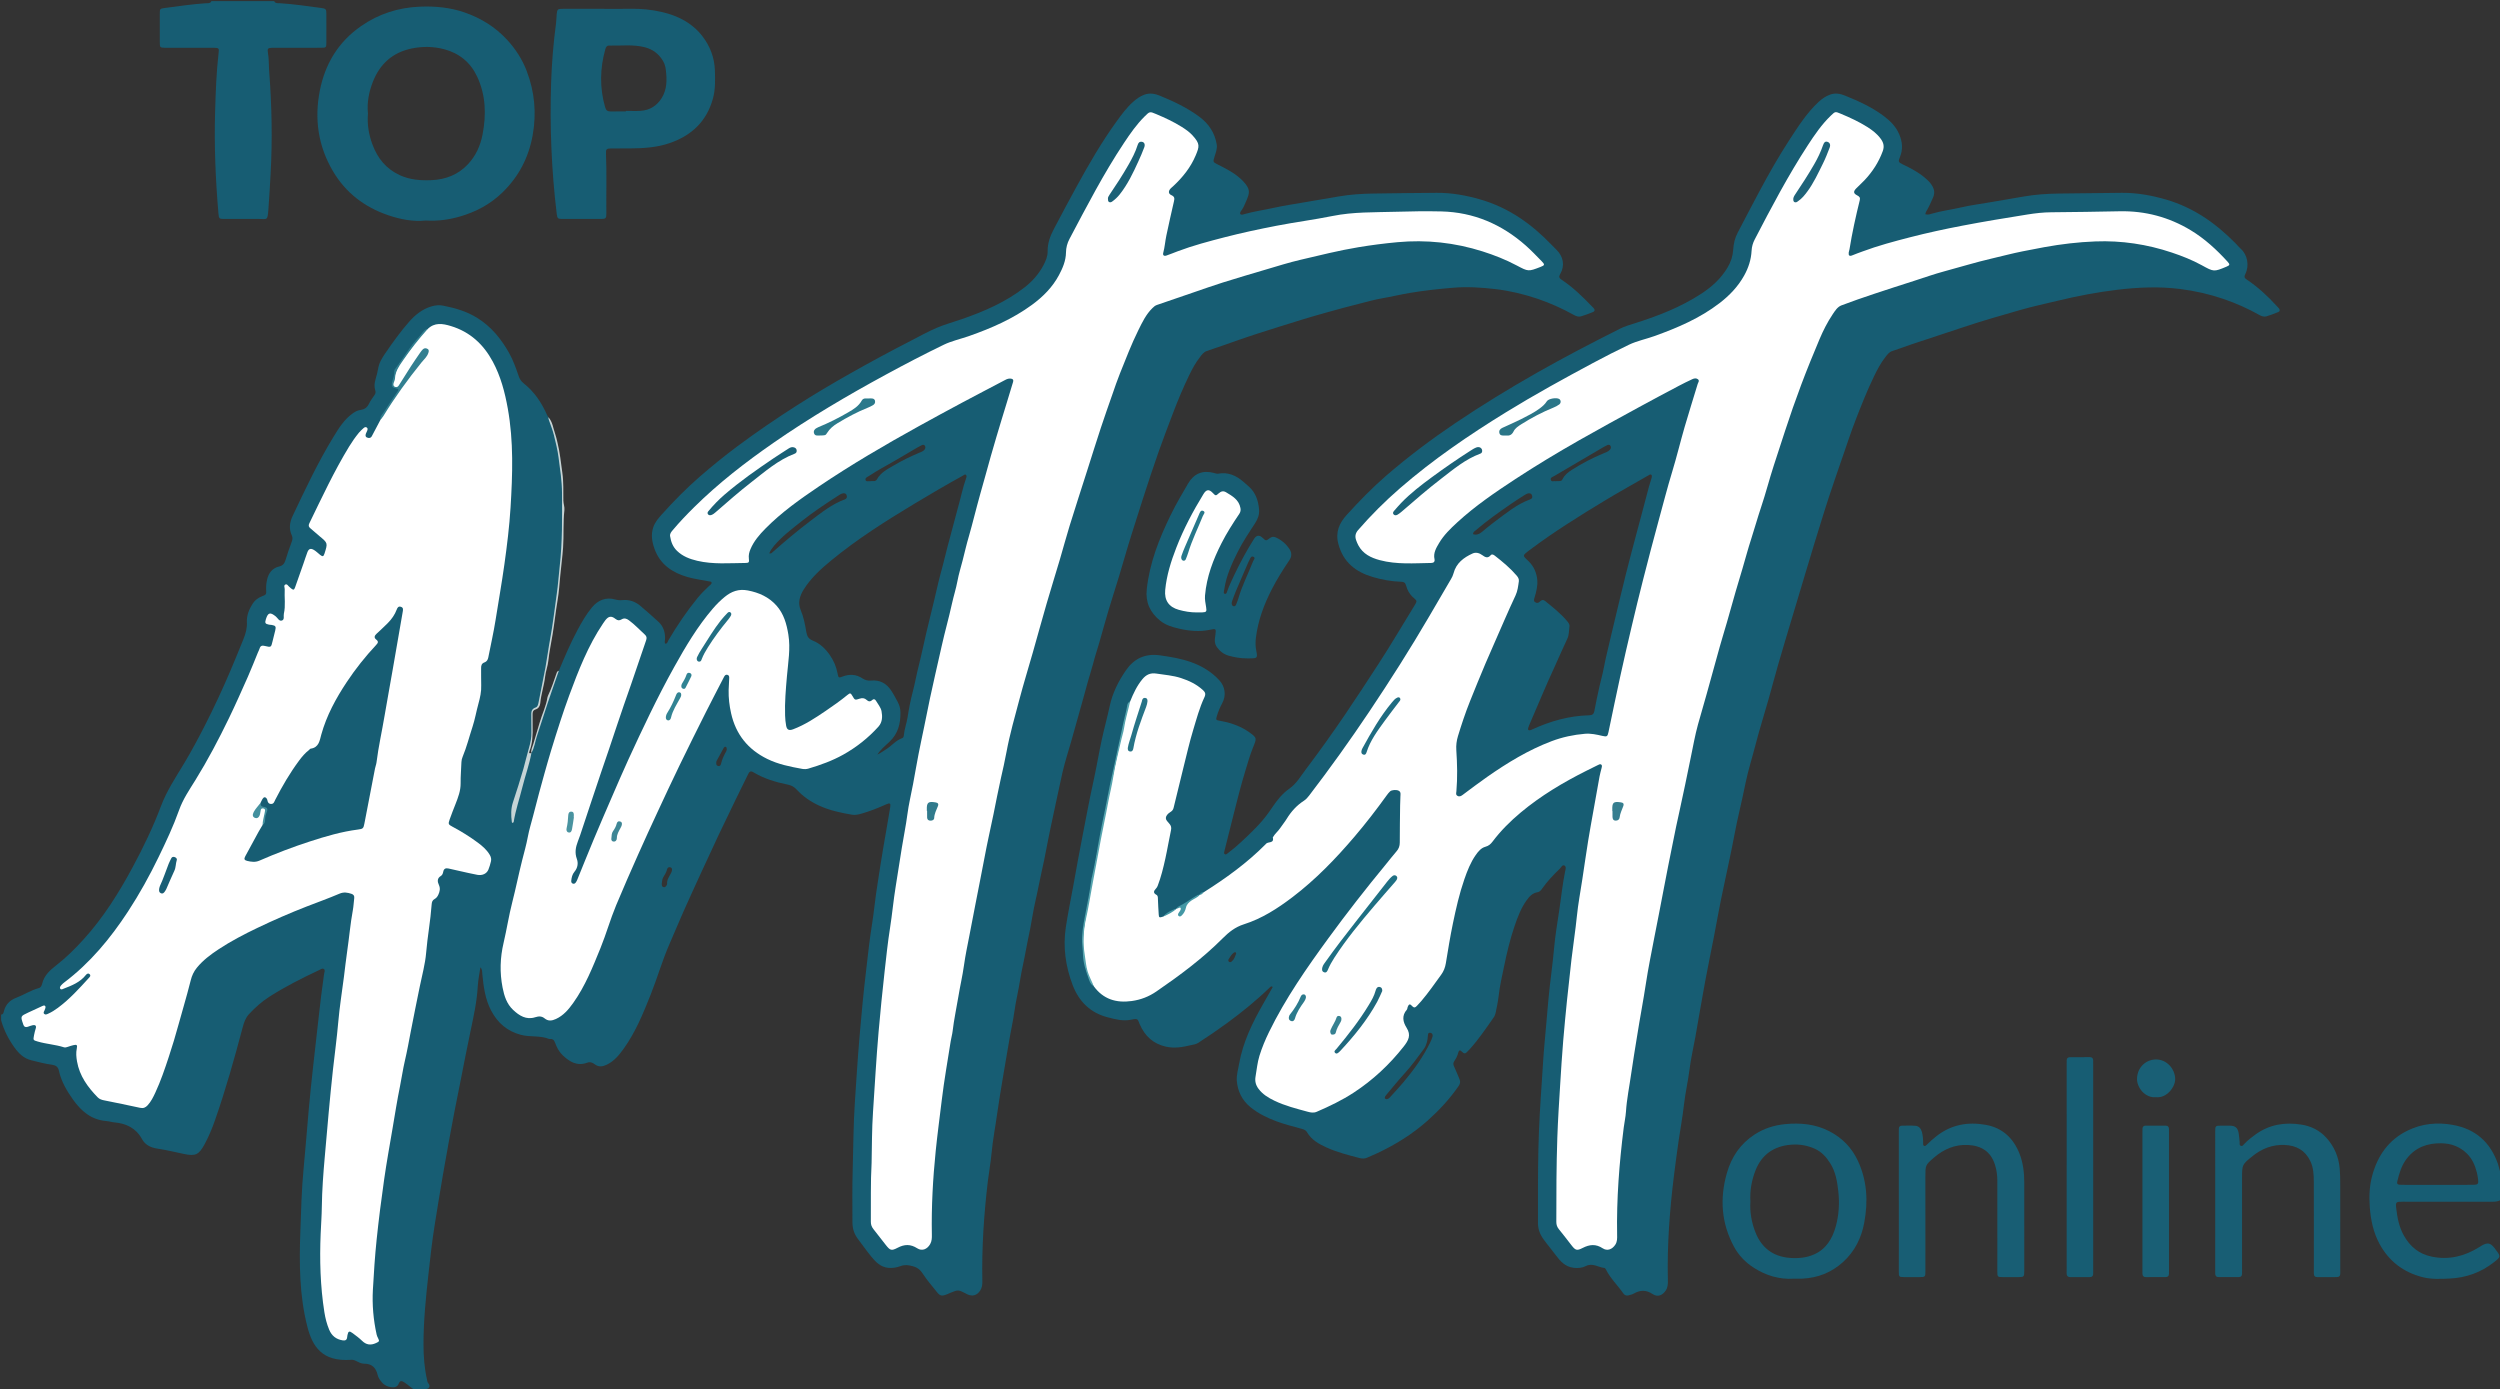 <?xml version="1.0" encoding="utf-8"?>
<!-- Generator: Adobe Illustrator 16.0.3, SVG Export Plug-In . SVG Version: 6.00 Build 0)  -->
<!DOCTYPE svg PUBLIC "-//W3C//DTD SVG 1.1//EN" "http://www.w3.org/Graphics/SVG/1.1/DTD/svg11.dtd">
<svg version="1.1" id="Capa_1" xmlns="http://www.w3.org/2000/svg" xmlns:xlink="http://www.w3.org/1999/xlink" x="0px" y="0px"
	 width="4376px" height="2432px" viewBox="0 0 4376 2432" enable-background="new 0 0 4376 2432" xml:space="preserve">
<rect x="0" y="0" width="4376" height="2432" fill="#333333" stroke="none"/>
<g>
	<path fill-rule="evenodd" clip-rule="evenodd" fill="#175D73" d="M2767.587,553.69c7.007-2.083,13.896-4.65,20.646-7.464
		c3.575-1.49,3.778-4.335,1.019-7.167c-1.164-1.193-2.367-2.348-3.52-3.55c-16.156-16.849-32.913-33.023-52.484-45.959
		c-4.418-2.921-4.97-5.317-2.023-10.413c8.241-14.252,5.229-30.099-6.752-41.922c-2.846-2.809-5.685-5.627-8.449-8.516
		c-35.088-36.656-75.193-65.151-124.689-79.512c-25.158-7.3-50.504-11.825-76.625-11.667c-36.995,0.222-73.988,0.76-110.98,1.269
		c-20.322,0.279-40.564,1.651-60.629,5.109c-20.33,3.503-40.684,6.874-61.01,10.399c-17.354,3.01-34.81,5.594-51.992,9.4
		c-17.539,3.886-35.391,6.31-52.69,11.298c-2.149,0.62-4.466,1.572-6.54-0.321c-0.51-1.792,0.061-3.456,1.051-4.738
		c4.321-5.597,7.029-12.11,9.667-18.48c5.804-14.011,7.839-19.741-5.448-34.101c-2.253-2.435-4.791-4.621-7.313-6.787
		c-11.217-9.635-24.404-16.056-37.435-22.696c-8.498-4.33-8.269-4.327-5.469-13.671c2.067-6.899,5.088-13.823,3.828-21.33
		c-3.417-20.343-13.733-36.093-30.395-48.472c-21.33-15.848-45.045-27.013-69.352-36.973c-8.379-3.434-17.619-5.211-27.186-1.606
		c-7.39,2.784-13.411,7.153-19.127,12.187c-11.582,10.199-20.607,22.631-29.58,35.024c-26.175,36.153-48.385,74.771-69.818,113.835
		c-13.431,24.479-26.512,49.152-39.528,73.855c-6.401,12.148-11.208,24.84-10.969,38.949c0.151,8.946-3.329,16.998-7.373,24.658
		c-8.042,15.23-19.282,27.972-32.774,38.53c-32.902,25.745-70.652,42.094-109.757,55.679c-14.767,5.13-29.964,9.212-44.303,15.324
		c-15.564,6.634-30.387,15.018-45.482,22.739c-35.83,18.328-71.179,37.542-106.227,57.324
		c-31.259,17.644-62.127,35.946-92.375,55.259c-35.862,22.896-71.019,46.81-105.154,72.271
		c-22.408,16.714-44.054,34.321-65.142,52.581c-23.689,20.511-45.618,42.938-66.603,66.208c-5.924,6.568-11.84,13.405-14.94,22.168
		c-4.736,13.39-2.371,26.399,2.218,38.943c9.909,27.086,31.458,41.233,57.848,48.765c12.123,3.46,24.787,5.023,37.204,7.455
		c1.858,0.364,4.157-0.056,4.807,2.619c-0.59,2.881-3.139,4.1-5.041,5.891c-7.034,6.622-13.847,13.413-19.969,20.955
		c-18.92,23.31-35.662,48.075-50.877,73.928c-1.232,2.094-1.513,6.122-5.624,5.65c-1.374-2.908-0.204-5.517-0.122-8.137
		c0.357-11.515-2.717-21.894-11.355-29.862c-10.275-9.479-20.767-18.735-31.42-27.787c-9.253-7.863-19.979-11.723-32.323-10.376
		c-3.999,0.437-7.992,0.024-11.883-1.086c-16.753-4.779-30.467,1.272-40.873,13.699c-10.223,12.208-18.119,26.234-25.687,40.313
		c-12.298,22.879-22.322,46.797-32.376,70.703c-0.644,0.764-1.399,1.505-1.72,2.436c-10.179,29.535-21.096,58.788-30.273,88.708
		c-5.401,17.607-10.297,35.402-16.041,52.919l0.031-0.036c-1.724,2.44-3.641,4.749-4.433,7.744
		c-9.282,35.067-20.105,69.725-28.198,104.922c1.473-12.097,2.428-24.305,6.759-36.304c10.605-29.38,18.458-59.588,24.54-90.259
		c3.405-17.168,1.68-34.452,2.042-51.688c0.117-5.554-0.109-10.445,6.887-12.447c4.064-1.164,5.454-5.359,6.164-9.561
		c4.591-27.156,10.353-54.092,15.235-81.203c9.182-50.982,16.41-102.21,21.601-153.713c5.609-55.657,7.156-111.486,1.995-167.247
		c-3.118-33.695-9.055-66.979-23.06-98.239c-0.686-1.138-1.507-2.216-2.036-3.423c-9.482-21.607-22.194-40.816-40.957-55.593
		c-4.285-3.375-7.15-7.7-8.926-12.954c-4.674-13.822-9.524-27.573-16.724-40.379c-13.89-24.707-31.304-46.062-55.709-61.28
		c-18.431-11.492-38.706-17.355-59.733-21.466c-6.762-1.322-13.175-0.761-19.704,1.081c-16.339,4.609-28.998,14.771-39.856,27.149
		c-15.149,17.269-28.543,35.923-41.501,54.894c-5.665,8.293-10.921,16.59-12.621,26.777c-1.036,6.209-2.63,12.358-4.438,18.395
		c-1.959,6.546-2.854,13.033-0.749,19.632c0.984,3.086,0.803,5.669-1.127,8.438c-3.606,5.175-7.4,10.335-10.117,15.982
		c-3.125,6.495-8.238,9.418-14.78,10.275c-5.563,0.729-9.916,3.475-14.263,6.655c-14.35,10.497-23.532,25.341-32.503,40.018
		c-27.242,44.565-49.502,91.766-71.769,138.931c-5.167,10.945-6.792,22.34-1.449,33.807c1.855,3.983,1.312,7.472-0.177,11.47
		c-3.937,10.573-7.626,21.255-10.899,32.05c-1.807,5.959-4.583,9.437-11.143,11.034c-11.703,2.85-18.357,11.226-21.023,22.94
		c-1.34,5.889-1.929,11.737-1.627,17.795c0.417,8.387,0.209,8.464-7.457,11.478c-6.712,2.638-12.228,6.741-16.132,12.825
		c-6.24,9.725-10.685,20.888-10.136,31.879c0.564,11.316-2.082,20.469-6.213,30.671c-7.48,18.473-14.982,36.955-22.801,55.283
		c-13.689,32.089-28.381,63.739-44.224,94.828c-11.614,22.791-23.686,45.346-36.85,67.297
		c-14.487,24.157-30.126,47.405-40.219,74.276c-13.761,36.64-30.801,71.996-49.391,106.589
		c-24.153,44.943-51.005,87.902-85.313,125.896c-15.202,16.835-31.247,32.845-49.182,46.721
		c-11.063,8.561-20.748,17.631-24.15,31.804c-0.791,3.296-2.191,6.576-5.798,7.587c-14.195,3.975-26.583,12.099-40.259,17.302
		c-10.474,3.984-17.766,11.487-20.74,22.669c-0.753,2.832-1.099,6.1-5.025,6.551c0,3.333,0,6.667,0,10
		c4.912,17.387,12.859,32.998,23.547,47.806c7.873,10.908,16.472,18.945,29.419,22.142c11.964,2.954,23.874,6.179,36.131,7.78
		c6.163,0.805,10.549,3.505,11.967,10.116c4.066,18.965,13.676,35.277,24.741,50.858c14.419,20.306,32.127,35.474,58.313,37.587
		c4.64,0.375,9.176,1.873,13.795,2.289c21.081,1.895,38.081,9.901,48.744,29.421c5.627,10.3,15.55,14.857,27.117,16.6
		c15.471,2.33,30.703,6.031,46.012,9.247c20.223,4.25,26.246,1.706,36.229-16.725c7.316-13.508,13.199-27.65,18.277-42.142
		c18.739-53.476,33.968-107.999,48.52-162.722c2.249-8.458,4.965-16.563,11.095-23.158c10.711-11.522,22.363-21.967,35.62-30.449
		c27.84-17.814,57.333-32.584,87.184-46.656c2.596-1.223,5.67-3.827,8.324-1.742c2.64,2.074,0.685,5.64,0.268,8.47
		c-3.832,26.027-6.889,52.172-9.767,78.297c-5.865,53.249-12.379,106.425-17.16,159.808c-3.086,34.458-5.65,68.965-8.99,103.405
		c-3.501,36.099-4.288,72.415-5.608,108.61c-2.038,55.887-1.868,111.966,12.08,166.789c8.834,34.725,25.368,62.266,76.735,58.591
		c3.141-0.226,5.94,0.553,8.633,1.951c4.469,2.321,9.194,4.85,14.086,4.836c13.966-0.04,20.862,7.291,23.857,20.103
		c1.139,4.872,4.26,8.982,7.549,12.825c4.378,5.118,10.113,7.504,16.583,8.272c5.332,0.634,10.296-0.426,12.46-5.987
		c2.662-6.843,6.218-4.96,10.717-2.052c6.711,4.338,12.207,10.367,19.52,13.83c4.667,0,9.333,0,14,0
		c2.117-3.424,7.277-1.968,9.146-5.459c2.404-4.489-2.591-7.13-3.223-10.919c-0.109-0.657-0.175-1.323-0.324-1.971
		c-4.75-20.56-6.27-41.425-6.295-62.477c-0.05-41.063,4.11-81.83,8.623-122.556c3.19-28.788,6.3-57.627,10.936-86.201
		c4.742-29.229,9.283-58.5,14.402-87.668c6.442-36.705,12.915-73.412,20.024-109.991c3.872-19.923,7.954-39.83,11.854-59.738
		c5.243-26.757,10.484-53.521,16.071-80.203c5.592-26.708,11.56-53.279,13.117-80.667c0.627-11.041,2.989-21.982,4.561-32.969
		c3.659,3.795,3.004,8.072,3.396,12.127c2.118,21.945,5.01,43.793,15.417,63.622c11.321,21.571,28.221,36.281,52.508,42.555
		c16.142,4.169,33.204,0.699,48.896,7.08c0.29,0.118,0.663,0.064,0.994,0.04c4.919-0.367,7.705,1.356,9.521,6.515
		c2.864,8.134,6.956,15.932,13.32,22.022c12.123,11.601,25.573,19.494,43.134,12.944c5.139-1.917,9.28,0.03,13.001,2.827
		c6.792,5.105,13.406,4.313,20.575,0.953c13.207-6.189,22.046-17.008,30.19-28.378c20.671-28.861,33.984-61.563,47.003-94.195
		c11.783-29.534,20.5-60.256,33.293-89.457c8.394-19.156,16.35-38.506,24.84-57.618c9.966-22.437,20.24-44.736,30.49-67.046
		c10.106-21.996,20.227-43.986,30.564-65.874c9.914-20.989,20.071-41.865,30.203-62.751c7.098-14.632,14.343-29.192,21.504-43.793
		c1.865-3.804,4.183-5.934,8.6-3.24c18.737,11.429,39.46,17.579,60.718,21.891c6.298,1.277,11.021,3.851,15.242,8.446
		c11.4,12.412,24.989,21.712,40.381,28.681c18.099,8.195,37.24,12.224,56.619,15.519c5.678,0.966,11.071-0.257,16.66-1.854
		c15.089-4.313,29.555-10.078,43.821-16.519c5.856-2.644,7.597-1.302,6.563,4.738c-4.099,23.937-8.004,47.914-12.281,71.809
		c-3.698,20.658-6.445,41.446-9.866,62.134c-4.124,24.939-6.274,50.203-10.326,75.156c-4.007,24.683-6.475,49.542-9.459,74.324
		c-4.776,39.661-8.506,79.464-11.895,119.273c-3.249,38.17-5.604,76.418-8.162,114.645c-2.604,38.914-2.594,77.925-3.752,116.889
		c-0.92,30.973-0.499,61.988-0.456,92.984c0.014,10.543,2.951,20.312,9.462,28.859c7.861,10.318,15.276,20.995,23.487,31.022
		c7.841,9.576,16.33,18.479,29.988,19.745c7.547,0.7,14.692-0.604,21.521-3.136c7.3-2.706,13.6-1.752,21.11,0.247
		c8.877,2.364,13.683,6.867,18.343,14.222c6.375,10.061,14.533,18.986,21.865,28.446c7.668,9.892,9.563,10.486,20.897,6.063
		c1.549-0.604,3.001-1.454,4.543-2.082c13.9-5.654,13.904-5.648,27.65,1.342c0.593,0.302,1.145,0.688,1.742,0.98
		c9.413,4.606,17.584,2.186,23.179-6.589c3.223-5.054,3.708-10.532,3.595-16.287c-1.142-58.405,2.722-116.521,9.597-174.504
		c1.962-16.546,5.027-32.943,6.542-49.517c2.154-23.565,6.749-46.761,9.962-70.162c2.806-20.441,6.434-40.788,9.717-61.164
		c3.492-21.668,7.501-43.243,11.051-64.898c2.799-17.071,6.784-33.966,9.125-51.092c2.483-18.156,6.934-35.908,9.781-53.986
		c2.896-18.392,7.43-36.52,10.632-54.871c2.12-12.148,4.916-24.139,7.249-36.231c3.275-16.979,5.76-34.136,9.712-50.952
		c3.809-16.207,6.549-32.617,10.322-48.836c6.022-25.888,10.31-52.174,15.916-78.166c3.713-17.217,7.416-34.454,11.035-51.68
		c3.074-14.634,6.179-29.304,9.52-43.861c4.375-19.066,10.55-37.719,15.872-56.571c6.861-24.304,13.658-48.626,20.453-72.949
		c3.041-10.883,5.929-21.808,9.034-32.672c2.829-9.896,6.09-19.654,8.631-29.652c3.021-11.888,6.996-23.529,10.4-35.323
		c5.614-19.448,10.914-38.989,16.697-58.387c5.792-19.427,12.14-38.687,18.012-58.09c7.5-24.781,14.376-49.758,22.254-74.417
		c6.571-20.566,13.049-41.161,19.63-61.722c8.899-27.806,18.149-55.509,27.792-83.066c7.566-21.624,15.929-42.97,23.983-64.422
		c8.754-23.318,18.393-46.267,29.239-68.688c5.204-10.758,10.919-21.274,18.233-30.782c3.429-4.456,6.758-9.448,12.333-11.316
		c18.925-6.34,37.726-13.024,56.556-19.634c23.194-8.141,46.679-15.465,70.121-22.88c27.585-8.726,55.223-17.276,83.121-24.991
		c19.223-5.316,38.409-10.746,57.79-15.459c12.936-3.145,25.748-7.01,38.838-9.246c16.399-2.802,32.552-6.743,48.977-9.504
		c25.338-4.259,50.775-7.024,76.318-9.135c24.666-2.038,49.227-0.438,73.785,2.425c25.253,2.944,49.807,8.884,73.767,16.977
		c22.052,7.449,43.278,17.105,63.671,28.409C2759.254,553.696,2763.354,554.948,2767.587,553.69z M1176.117,1524.092
		c-0.313,1.581-0.996,3.142-1.771,4.571c-3.125,5.76-7.051,11.203-6.644,18.255c0.036,0.63-0.178,1.326-0.445,1.914
		c-1.169,2.574-2.957,4.788-6.001,4.029c-2.61-0.65-3.01-3.219-2.898-6.016c0.661-3.534,0.433-7.581,2.566-11.162
		c2.698-4.529,5.576-8.953,6.819-14.232c0.723-3.072,3.067-4.27,6.096-3.181C1176.634,1519.274,1176.576,1521.774,1176.117,1524.092
		z M1271.202,1315.008c-3.809,6.998-7.409,14.043-9.071,21.955c-0.482,2.295-2.072,4.547-4.905,3.975
		c-3.239-0.656-3.783-3.368-3.505-6.241c0.095-0.985,0.229-2.055,0.686-2.903c4.088-7.605,8.226-15.184,12.419-22.73
		c0.64-1.151,1.699-2.208,3.183-1.905c2.21,0.451,1.717,2.485,2.172,4.377C1271.922,1312.492,1271.812,1313.887,1271.202,1315.008z
		 M1520.818,833.258c17.144-11.434,35.569-20.681,53.205-31.274c10.25-6.157,20.592-12.158,30.919-18.183
		c2.585-1.508,5.279-2.832,7.914-4.257c2.253-1.219,4.583-1.724,6.143,0.791c1.322,2.132,0.994,4.457-0.565,6.54
		c-2.568,3.43-6.635,4.47-10.224,5.995c-14.716,6.253-29.055,13.189-42.836,21.328c-11.435,6.753-23.546,12.464-30.407,24.896
		c-2.619,4.746-7.88,2.269-11.499,3.211c-3.201-0.521-7.302,1.468-8.37-2.047C1513.909,836.35,1518.115,835.062,1520.818,833.258z
		 M1352.411,966.463c-1.389,1.229-2.604,3.126-5.879,2.051c1.98-4.926,4.906-9.038,8.262-13.017
		c13.607-16.129,30.324-28.811,46.659-41.848c20.488-16.351,42.271-30.931,64.308-45.117c3.081-1.983,6.033-4.274,9.644-4.99
		c3.245-0.643,6.039,0.518,6.808,4.15c0.606,2.858-0.137,5.224-3.269,6.364c-22.517,8.194-40.923,23.01-59.691,37.212
		C1396.192,928.718,1374.065,947.305,1352.411,966.463z M1691.176,836.834c-5.817,16.335-9.174,33.348-13.902,49.978
		c-5.005,17.604-9.167,35.433-14.135,53.023c-5.969,21.135-10.704,42.567-16.551,63.725c-4.158,15.047-7.35,30.362-11.015,45.546
		c-4.684,19.406-9.522,38.776-14.088,58.209c-4.639,19.745-8.669,39.639-13.646,59.295c-3.756,14.839-6.347,29.918-10.252,44.735
		c-3.806,14.439-6.661,29.188-8.916,43.957c-1.664,10.9-5.726,21.24-6.652,32.245c-0.178,2.111-0.925,3.869-3.128,4.638
		c-10.676,3.725-17.659,12.795-26.861,18.705c-5.271,3.386-10.39,7.069-16.256,9.979c5.502-8.858,13.573-15.396,21.033-22.354
		c15.167-14.145,19.623-31.862,19.326-51.528c-0.092-6.056-1.452-11.968-4.284-17.336c-3.717-7.046-7.42-14.151-11.808-20.782
		c-8.31-12.56-19.882-19.142-35.381-17.599c-5.456,0.543-10.354-0.706-15.067-3.845c-10.708-7.132-22.273-7.84-34.238-3.379
		c-7.526,2.806-7.757,2.827-9.352-5.587c-2.205-11.637-6.75-22.181-13.49-31.888c-7.751-11.163-17.291-20.28-30.009-25.359
		c-7.022-2.805-9.792-7.252-11.082-14.761c-2.24-13.043-4.565-26.109-9.883-38.588c-5.315-12.471-1.875-24.595,5.22-35.932
		c12.753-20.381,30.294-36.221,48.564-51.234c45.307-37.231,94.73-68.495,144.848-98.703c28.173-16.981,56.542-33.623,85.365-49.486
		c1.712-0.943,3.336-2.922,5.236-1.317C1692.445,832.604,1691.847,834.952,1691.176,836.834z"/>
	<path fill-rule="evenodd" clip-rule="evenodd" fill="#175D73" d="M480,2c1.986,4.366,6.069,3.423,9.572,3.631
		c24.283,1.441,48.307,5.142,72.391,8.285c8.679,1.133,9.307,2.129,9.314,10.823c0.013,16.32,0.006,32.641-0.021,48.962
		c-0.016,9.756-0.058,9.875-10.203,9.898c-25.985,0.059-51.97,0.019-77.955,0.019c-2.332,0-4.668-0.085-6.995,0.025
		c-7.25,0.345-8.339,1.464-7.161,8.301c1.933,11.211,1.437,22.572,2.298,33.851c4.519,59.172,5.745,118.417,2.454,177.707
		c-1.181,21.277-2.281,42.564-3.952,63.805c-1.544,19.63-2.241,15.813-16.576,15.926c-19.987,0.158-39.977,0.091-59.965,0.026
		c-9.741-0.032-10.057-0.47-10.862-9.919c-5.036-59.119-7.559-118.344-5.806-177.657c1.022-34.594,2.146-69.228,6.199-103.664
		c0.878-7.457,0.116-8.348-8.203-8.375c-26.651-0.085-53.302-0.028-79.954-0.026c-1.999,0-3.999,0.049-5.996-0.008
		c-8.475-0.242-8.839-0.583-8.86-9.256c-0.04-16.657-0.039-33.313-0.013-49.97c0.014-9.006,0.017-9.277,9.37-10.496
		c23.755-3.097,47.463-6.644,71.397-8.224C363.971,5.434,368.07,6.439,370,2C406.667,2,443.333,2,480,2z"/>
	<path fill-rule="evenodd" clip-rule="evenodd" fill="#175D73" d="M3989.031,539.728c-1.234-1.562-2.757-2.893-4.102-4.371
		c-15.737-17.298-32.854-33.038-52.325-46.083c-3.856-2.583-4.935-4.516-2.412-9.567c7.386-14.785,3.706-33.772-7.743-43.994
		c-3.469-3.097-6.393-6.795-9.671-10.114c-34.401-34.826-73.25-62.298-121.033-76.199c-25.482-7.414-51.134-12.077-77.611-11.889
		c-36.66,0.259-73.318,0.779-109.977,1.268c-20.655,0.275-41.228,1.638-61.618,5.176c-19.999,3.47-40.016,6.838-60.021,10.277
		c-16.702,2.872-33.566,5.054-50.05,8.877c-16.859,3.911-34.093,5.989-50.754,10.846c-3.306,0.963-6.911,2.512-11.707,1.02
		c0.645-2.038,0.802-3.413,1.459-4.479c4.889-7.936,8.502-16.443,12.231-24.97c4.098-9.369,1.274-16.758-4.135-24.018
		c-2.996-4.02-6.69-7.4-10.531-10.626c-11.561-9.71-24.826-16.589-38.315-23.072c-7.715-3.708-8.424-4.771-5.082-12.899
		c5.511-13.403,4.424-26.367-1.097-39.521c-5.768-13.739-15.719-23.636-27.322-32.369c-20.675-15.558-44.063-26.048-67.776-35.676
		c-8.021-3.256-16.854-5.143-26.234-1.669c-7.792,2.885-14.088,7.291-19.934,12.725c-20.948,19.475-36.118,43.453-51.521,67.154
		c-19.02,29.264-36.163,59.666-52.637,90.426c-12.709,23.729-25.038,47.661-37.57,71.485c-4.894,9.304-7.101,19.249-7.756,29.685
		c-0.697,11.115-4.078,21.303-9.824,31.033c-11.486,19.452-27.703,34.018-46.264,46.108
		c-36.251,23.613-76.186,39.067-117.243,51.949c-8.23,2.582-16.647,5.038-24.31,8.884c-49.313,24.75-98.236,50.235-146.225,77.508
		c-48.547,27.591-96.119,56.693-142.43,87.92c-42.235,28.479-82.896,59.001-121.383,92.31
		c-24.442,21.154-46.961,44.431-68.721,68.339c-13.036,14.322-20.216,30.105-14.736,50.874c8.452,32.034,30.354,49.062,60.031,57.88
		c16.228,4.823,33.055,7.873,50.137,8.368c4.602,0.133,7.024,1.586,8.336,6.512c2.149,8.073,6.111,15.369,12.682,21.062
		c7.076,6.13,6.891,6.254,1.667,14.713c-20.938,33.908-40.977,68.365-62.763,101.758c-19.442,29.801-38.767,59.675-58.803,89.085
		c-21.904,32.153-44.462,63.844-67.948,94.843c-8.979,11.851-16.37,25.219-28.979,34.073c-12.173,8.549-21.382,19.897-29.541,32.126
		c-7.592,11.378-15.774,22.251-25.212,32.179c-12.402,13.049-25.41,25.465-38.933,37.336c-4.743,4.164-9.844,7.921-14.766,11.883
		c-1.316,1.059-2.71,2.298-4.439,1.424c-2.389-1.207-1.342-3.385-1.015-5.265c0.17-0.982,0.479-1.94,0.722-2.91
		c5.425-21.595,10.912-43.175,16.258-64.79c6.061-24.506,12.388-48.941,19.737-73.094c4.155-13.654,8.028-27.469,13.374-40.666
		c6.859-16.932,7.447-16.702-7.639-27.628c-1.61-1.165-3.287-2.248-4.996-3.265c-14.202-8.455-29.639-13.411-45.862-16.122
		c-6.261-1.046-6.67-1.67-4.851-7.754c2.381-7.962,5.493-15.56,9.496-22.917c7.221-13.273,5.251-28.858-4.926-39.949
		c-13.777-15.013-30.859-25.35-49.888-32.042c-17.601-6.189-35.949-9.271-54.509-11.821c-25.783-3.543-45.107,5.776-59.303,26.399
		c-13.052,18.961-23.349,39.318-28.251,62.182c-4.324,20.165-9.891,40.063-14.211,60.229c-5.362,25.028-9.519,50.32-15.089,75.299
		c-6.443,28.896-11.63,58.027-17.391,87.047c-6.021,30.331-11.452,60.783-16.951,91.22c-4.437,24.555-9.56,48.986-13.258,73.682
		c-5.205,34.754-0.382,68.541,11.916,100.975c10.821,28.539,30.748,48.751,61.292,56.574c13.545,3.47,27.191,7.272,41.352,4.128
		c12.707-2.822,11.324,0.054,14.655,7.742c8.993,20.758,23.703,34.739,46.558,39.637c14.563,3.119,28.503,0.801,42.467-2.595
		c4.479-1.089,9.24-1.397,13.311-4.03c17.019-11.006,33.766-22.408,50.125-34.371c26.356-19.272,51.696-39.771,75.151-62.537
		c1.291-1.252,2.585-3.263,5.454-1.136c-5.495,9.688-10.973,19.432-16.529,29.129c-19.092,33.312-35.79,67.595-42.523,105.85
		c-1.729,9.823-4.746,19.902-3.923,29.589c1.532,18.039,9.202,33.892,23.677,45.734c13.822,11.309,29.542,18.955,46.229,25.123
		c13.472,4.98,27.313,8.449,41.09,12.274c4.37,1.213,9.174,1.953,11.875,6.593c7.963,13.676,21.086,20.857,34.854,27.033
		c18.283,8.201,37.631,13.148,56.951,18.157c4.666,1.21,9.145,1.364,13.644-0.703c5.738-2.638,11.623-4.96,17.337-7.646
		c32.061-15.073,61.941-33.562,88.427-57.229c20.173-18.025,38.464-37.748,53.907-60.07c2.787-4.027,3.778-7.617,1.937-12.006
		c-3.21-7.65-6.303-15.357-9.778-22.888c-1.569-3.4-1.568-6.077,0.6-9.247c2.992-4.376,5.414-9.052,6.763-14.354
		c1.285-5.054,3.207-5.477,7.303-1.288c2.826,2.89,4.896,2.935,7.509,0.415c1.919-1.85,3.791-3.756,5.575-5.733
		c15.644-17.335,28.629-36.684,41.985-55.74c1.668-2.379,2.718-5.41,3.299-8.292c1.909-9.466,3.986-18.943,5.053-28.522
		c1.957-17.574,5.981-34.772,9.537-52.001c4.9-23.747,10.441-47.422,18.332-70.445c5.393-15.731,11.143-31.302,20.854-44.982
		c4.845-6.826,10.415-13.061,19.368-14.521c3.675-0.599,5.88-3.182,7.753-5.859c9.021-12.901,19.797-24.237,31.077-35.11
		c2.483-2.394,4.692-7.624,8.297-5.777c3.841,1.968,1.807,7.351,1.089,10.926c-4.33,21.585-6.695,43.451-9.818,65.207
		c-3.17,22.076-7.162,44.085-9.131,66.271c-2.711,30.534-7.264,60.839-10.099,91.358c-2.31,24.867-4.167,49.773-6.604,74.626
		c-2.212,22.553-3.28,45.174-4.858,67.764c-2.763,39.562-5.18,79.146-6.115,118.771c-1.029,43.641-0.736,87.316-0.762,130.977
		c-0.006,10.174,3.309,19.408,9.381,27.878c6.979,9.736,14.776,18.816,21.905,28.434c7.702,10.39,16.408,20.086,30.84,21.896
		c7.628,0.957,15.19,0.285,21.441-2.935c12.08-6.221,21.853,2.147,32.686,3.257c1.003,0.103,2.167,1.585,2.718,2.694
		c7.772,15.65,20.577,27.632,30.381,41.795c2.34,3.379,5.661,4.536,9.637,3.345c2.863-0.859,5.93-1.441,8.473-2.901
		c11.323-6.501,21.834-6.903,33.281,0.772c8.625,5.785,17.339,2.392,23.046-6.445c3.461-5.359,3.726-11.214,3.58-17.285
		c-1.487-62.094,3.2-123.832,10.869-185.386c2.47-19.82,5.131-39.619,7.964-59.39c3.021-21.088,7.016-42.058,9.354-63.215
		c2.234-20.215,6.985-39.964,9.485-60.134c2.492-20.112,7.201-39.943,10.757-59.93c5.537-31.118,10.701-62.304,16.435-93.385
		c4.888-26.493,10.408-52.868,15.553-79.314c5.65-29.055,10.597-58.262,17.006-87.146c3.747-16.885,7.041-33.86,10.732-50.752
		c5.962-27.274,10.479-54.875,16.859-82.043c3.88-16.521,7.418-33.143,10.829-49.725c4.633-22.522,11.625-44.346,17.326-66.532
		c6.938-26.998,15.407-53.601,23.028-80.427c5.804-20.427,11.115-40.994,17.01-61.394c7.556-26.148,15.458-52.197,23.243-78.278
		c7.223-24.194,14.479-48.379,21.738-72.562c6.112-20.362,12.228-40.723,18.392-61.07c2.788-9.205,5.688-18.377,8.557-27.557
		c5.446-17.424,10.675-34.921,16.418-52.247c8.253-24.894,16.81-49.688,25.379-74.477c7.16-20.713,13.984-41.566,21.938-61.976
		c9.99-25.634,20.036-51.293,32.103-76.045c5.519-11.32,11.351-22.59,19.149-32.609c3.459-4.445,6.828-9.501,12.372-11.269
		c11.41-3.637,22.553-7.997,33.885-11.814c30.234-10.187,60.637-19.877,90.874-30.055c32.793-11.038,66.072-20.471,99.303-30.015
		c22.041-6.33,44.52-11.143,66.83-16.522c33.984-8.194,68.244-14.706,103.006-18.903c36.876-4.453,73.581-6.054,110.576-1.351
		c25.881,3.29,51.131,9.007,75.691,17.428c21.684,7.435,42.676,16.762,62.707,28.021c4.021,2.26,8.132,3.624,12.372,2.364
		c7.001-2.08,13.85-4.736,20.629-7.479C3990.943,544.951,3991.066,542.303,3989.031,539.728z M2163.621,1669.593
		c-1.836,4.843-3.396,9.905-7.649,13.374c-1.352,1.103-3.075,1.656-4.521,0.688c-2.005-1.344-1.719-3.571-0.549-5.217
		c2.632-3.701,4.688-7.897,8.467-10.682c0.74-0.545,1.653-0.855,2.238-1.148C2163.708,1666.953,2164.031,1668.511,2163.621,1669.593
		z M2507.445,1814.638c-0.961,3.498-2.493,6.877-4.088,10.156c-12.401,25.503-28.859,48.303-47.064,69.888
		c-7.075,8.389-14.58,16.418-21.964,24.544c-1.99,2.19-3.934,4.618-7.285,4.837c-2.597-0.179-3.573-1.688-2.86-4.028
		c0.367-1.204,1.316-2.282,2.162-3.282c10.949-12.953,21.564-26.213,32.998-38.726c11.924-13.05,22.126-27.387,32.622-41.498
		c5.021-6.751,6.839-15.044,7.415-23.475c0.185-2.704,0.205-5.85,4.154-5.223
		C2507.273,1808.424,2508.321,1811.447,2507.445,1814.638z M2720.725,833.105c28.898-16.953,57.775-33.942,86.67-50.899
		c1.722-1.01,3.54-1.857,5.332-2.742c2.246-1.109,4.625-1.675,6.198,0.82c1.341,2.126,1.07,4.505-0.561,6.524
		c-3.095,3.831-7.777,5.151-11.995,6.903c-19.099,7.935-37.35,17.432-54.77,28.557c-6.497,4.149-12.494,8.664-16.185,15.833
		c-2.187,4.248-2.68,4.032-12.664,4.139c-2.611-0.648-7.16,1.971-8.246-2.483C2713.516,835.702,2717.923,834.749,2720.725,833.105z
		 M2617.067,912.597c-8.01,5.899-15.654,12.307-23.308,18.673c-4.575,3.806-9.34,5.679-15.305,3.77
		c-0.025-4.201,3.08-5.393,5.231-7.242c18.894-16.241,39.23-30.568,59.676-44.736c8.166-5.659,16.542-11.019,24.924-16.356
		c2.205-1.404,4.699-2.733,7.221-3.169c3.3-0.571,5.814,1.19,6.507,4.678c0.606,3.058-0.701,4.866-3.762,5.965
		C2655.064,882.507,2636.504,898.283,2617.067,912.597z M2891.189,835.814c-3.463,10.186-6.276,21.133-9.104,32.091
		c-6.064,23.501-12.538,46.896-18.746,70.36c-5.87,22.183-11.796,44.353-17.365,66.61c-6.294,25.156-12.23,50.403-18.299,75.615
		c-3.114,12.938-6.299,25.86-9.235,38.838c-3.738,16.525-8.041,32.912-11.134,49.602c-1.994,10.762-5.031,21.352-7.489,32.049
		c-3.354,14.599-6.289,29.269-9.126,43.964c-0.998,5.167-3.711,6.962-8.967,7.095c-34.788,0.88-67.587,10.042-99.065,24.457
		c-1.498,0.686-3.012,1.535-4.6,1.779c-2.38,0.366-3.982-0.759-3.271-3.395c0.692-2.561,1.661-5.067,2.719-7.506
		c15.034-34.675,29.425-69.625,45.332-103.928c6.973-15.036,13.333-30.361,20.538-45.307c3.245-6.732,2.781-14.307,3.814-21.514
		c0.553-3.864-2.072-7.032-4.399-9.787c-11.243-13.307-24.891-24.015-38.343-34.921c-3.223-2.612-6.191-1.901-8.827,0.865
		c-2.711,2.847-5.704,3.513-8.834,1.047c-2.998-2.362-1.509-5.204-0.628-8.167c2.945-9.909,5.598-20.226,4.683-30.385
		c-1.11-12.313-5.872-23.794-15.154-32.802c-10.39-10.082-12.109-9.304,1.651-19.627c42.297-31.732,87.112-59.693,132.311-87.009
		c25.016-15.118,50.634-29.236,75.951-43.857c1.465-0.846,2.836-2.08,4.515-1.149
		C2891.829,831.785,2891.592,833.591,2891.189,835.814z"/>
	<path fill-rule="evenodd" clip-rule="evenodd" fill="#175D73" d="M2257.438,961.617c-5.925-9.332-14.361-16.568-24.711-21.107
		c-3.654-1.603-6.928-0.936-10.222,1.574c-6.53,4.977-6.646,4.825-12.295-0.548c-5.815-5.532-10.964-4.935-15.256,1.88
		c-12.58,19.971-23.861,40.655-33.992,61.973c-4.703,9.896-9.426,19.779-13.033,30.143c-0.673,1.934-1.337,4.37-3.625,3.978
		c-3.397-0.583-1.83-3.611-1.822-5.716c0.004-0.973,0.499-1.933,0.64-2.918c3.307-23.054,12.908-43.845,23.147-64.404
		c8.913-17.895,20.064-34.439,30.929-51.154c4.681-7.201,7.429-15.071,6.662-23.628c-1.37-15.283-5.887-29.348-17.859-39.981
		c-3.238-2.875-6.455-5.776-9.744-8.592c-12.639-10.822-26.731-17.126-43.838-14.026c-2.733,0.496-5.23-0.62-7.807-1.297
		c-19.531-5.134-34.724,1.056-44.917,18.452c-10.581,18.06-21.191,36.117-30.377,54.939
		c-20.221,41.437-37.071,83.929-42.042,130.359c-2.468,23.056,6.016,40.833,23.595,54.993c9.599,7.732,20.991,11.073,32.755,13.792
		c18.049,4.17,36.111,5.884,54.419,1.99c10.452-2.224,10.747-1.963,9.458,8.44c-0.328,2.644-0.839,5.272-1.034,7.925
		c-0.376,5.128,0.617,9.985,3.694,14.209c5.251,7.21,11.977,12.469,20.679,14.861c10.318,2.835,20.791,4.73,31.548,4.658
		c2,0,4,0.015,5.999-0.002c12.411-0.106,13.16-0.754,10.581-13.314c-1.573-7.667-1.561-15.247-0.62-22.861
		c3.756-30.404,14.318-58.548,28.29-85.625c9.016-17.47,19.443-34.061,30.438-50.284
		C2261.551,973.729,2260.916,967.094,2257.438,961.617z M2193.314,982.666c-8.54,21.863-19.426,42.799-25.894,65.486
		c-0.997,3.5-2.486,6.865-3.851,10.252c-0.642,1.592-1.716,2.835-3.672,2.814c-3.315-0.137-4.918-4.142-3.257-8.832
		c2.216-6.256,4.46-12.517,7.045-18.626c6.963-16.456,14.104-32.836,21.202-49.234c0.659-1.521,1.6-2.921,2.258-4.442
		c1.34-3.095,3.007-7.31,6.736-5.581C2198.326,976.564,2194.451,979.756,2193.314,982.666z"/>
	<path fill-rule="evenodd" clip-rule="evenodd" fill="#185E74" d="M3323.693,2102.24c0-40.309,0-80.617,0.002-120.927
		c0-1.997-0.045-3.999,0.061-5.991c0.171-3.188,1.985-4.878,5.121-4.898c7.993-0.053,16.025-0.473,23.968,0.17
		c6.282,0.508,9.821,5.188,11.32,11.057c1.654,6.479,2.125,13.135,2.084,19.826c-0.01,1.602-0.219,3.508,1.708,4.272
		c1.824,0.724,3.136-0.491,4.326-1.666c5.916-5.843,12.021-11.424,18.691-16.459c25.516-19.263,53.925-24.281,84.981-18.694
		c29.383,5.286,48.095,23.405,58.726,49.786c6.572,16.308,8.623,34.061,8.59,51.87c-0.096,51.303-0.011,102.605-0.013,153.907
		c-0.001,10.386-0.455,10.884-10.472,10.969c-8.993,0.076-17.988,0.08-26.982,0.001c-9.242-0.08-9.673-0.489-9.688-9.516
		c-0.035-19.988,0.021-39.976,0.026-59.964c0.009-32.979,0.004-65.96,0.01-98.94c0.002-9.361-1.131-18.427-3.926-27.521
		c-7.416-24.128-24.281-34.188-47.523-35.354c-22.726-1.141-42.36,7.332-59.32,21.957c-15.391,13.273-15.195,13.499-15.19,33.855
		c0.013,54.967,0.027,109.934,0.036,164.9c0.002,10.252-0.246,10.522-10.694,10.584c-8.994,0.054-17.99,0.113-26.983-0.014
		c-8.388-0.119-8.858-0.646-8.861-9.286c-0.011-36.978,0.023-73.955,0.041-110.933c0.002-4.33,0-8.661,0-12.992
		C3323.719,2102.24,3323.706,2102.24,3323.693,2102.24z"/>
	<path fill-rule="evenodd" clip-rule="evenodd" fill="#185E74" d="M3877.494,2102.734c-0.003-40.666-0.012-81.331,0.004-121.997
		c0.004-9.915,0.358-10.29,9.904-10.423c5.332-0.074,10.669-0.103,15.999,0.035c9.189,0.236,13.284,3.493,15.089,12.669
		c1.025,5.208,1.127,10.593,1.775,15.883c0.299,2.438-1.139,5.77,2.379,6.839c2.675,0.814,4.098-1.576,5.663-3.287
		c5.872-6.414,12.7-11.64,19.757-16.715c24.424-17.565,51.432-21.853,80.626-17.179c17.144,2.745,31.672,10.206,43.211,22.842
		c13.842,15.156,21.654,33.359,23.505,53.826c0.867,9.606,0.914,19.308,0.932,28.966c0.088,49.666,0.046,99.331,0.049,148.996
		c0.001,2-0.027,4,0.008,6c0.07,4.111-1.979,6.217-6.039,6.233c-11.333,0.045-22.665,0.003-33.998,0.04
		c-4.117,0.013-6.159-1.997-6.214-6.066c-0.031-2.333-0.001-4.667-0.001-7c0.009-51.332,0.134-102.664-0.062-153.995
		c-0.046-12.262-0.604-24.563-6.093-36.048c-9.001-18.838-24.493-27.313-44.645-28.227c-21.225-0.963-39.872,6.156-56.241,19.31
		c-18.734,15.055-18.632,15.181-18.63,39.111c0.005,53.665,0.008,107.331,0.012,160.995c0,2,0.009,4-0.013,6
		c-0.037,3.56-1.751,5.775-5.386,5.805c-11.997,0.094-23.995,0.078-35.992,0.018c-3.598-0.02-5.479-2.038-5.586-5.637
		c-0.049-1.664-0.011-3.332-0.011-4.998C3877.497,2184.064,3877.497,2143.399,3877.494,2102.734z"/>
	<path fill-rule="evenodd" clip-rule="evenodd" fill="#175D73" d="M3663.916,2043.837c0.003,59.996,0.003,119.992,0.003,179.987
		c0.001,1.667-0.039,3.335,0.017,5c0.153,4.56-1.927,6.708-6.582,6.666c-10.999-0.102-21.999-0.094-32.997-0.021
		c-5.18,0.033-7.159-2.568-6.907-7.491c0.153-2.993,0.09-5.998,0.09-8.998c-0.006-118.991-0.016-237.983-0.025-356.976
		c0-1.999-0.039-4,0.014-5.998c0.096-3.681,2.143-5.462,5.706-5.48c11.665-0.06,23.33-0.047,34.995-0.091
		c3.669-0.014,5.563,1.767,5.651,5.416c0.057,2.332,0.033,4.666,0.033,6.999C3663.914,1923.179,3663.914,1983.508,3663.916,2043.837
		z"/>
	<path fill-rule="evenodd" clip-rule="evenodd" fill="#195F75" d="M3796.587,2103.093c0.001,40.274,0.001,80.55,0,120.824
		c0,1.997,0.035,3.995-0.033,5.99c-0.125,3.655-2.187,5.474-5.72,5.493c-11.648,0.065-23.298,0.059-34.947,0.045
		c-3.6-0.005-5.541-1.908-5.734-5.48c-0.108-1.991-0.035-3.992-0.035-5.989c0-80.55,0-161.1,0.006-241.649
		c0.001-2.328-0.019-4.661,0.111-6.983c0.178-3.159,1.961-4.933,5.104-4.948c11.98-0.059,23.961-0.082,35.941,0.02
		c3.658,0.031,5.271,2.334,5.289,5.863c0.011,1.997,0.018,3.994,0.018,5.991C3796.586,2022.543,3796.586,2062.818,3796.587,2103.093
		z"/>
	<path fill-rule="evenodd" clip-rule="evenodd" fill="#195F75" d="M3773.684,1920.499c-18.533,1.904-33.419-16.501-33.027-32.469
		c0.478-19.523,15.136-33.137,32.555-33.557c19.122-0.461,33.953,16.237,34.231,34.168
		C3807.658,1902.57,3792.642,1922.736,3773.684,1920.499z"/>
	<path fill-rule="evenodd" clip-rule="evenodd" fill="#C6D4D6" d="M930.188,1318.109c-3.632,20.322-10.841,39.699-15.777,59.678
		c-5.018,20.311-11.926,40.147-15.24,60.888c-0.087,0.543-0.799,0.985-1.189,1.44c-1.391,0.677-1.959-0.39-2.075-1.246
		c-1.557-11.576-1.766-23.217,1.909-34.377c6.443-19.566,12.749-39.148,18.408-58.974c3.47-12.158,6.111-24.513,9.722-36.624
		c2.666-8.941,4.472-18.05,4.172-27.523c-0.295-9.319,0.163-18.664-0.161-27.981c-0.232-6.665-0.179-12.461,7.782-15.087
		c3.109-1.026,4.149-4.719,4.823-8.231c3.945-20.578,8.381-41.064,12.176-61.669c3.07-16.663,5.103-33.518,8.251-50.164
		c4.951-26.176,7.756-52.653,11.587-78.982c2.297-15.784,3.27-31.756,5.082-47.616c4.89-42.804,4.29-85.765,4.096-128.73
		c-0.095-21.073-3.434-41.751-6.119-62.55c-1.712-13.255-5-26.118-8.146-39.006c-2.195-8.992-5.883-17.616-8.827-26.43
		c-0.513-1.536-0.639-3.202-0.944-4.808c7.647,8.123,8.427,19.192,11.946,29.001c1.741,4.855,2.792,10.198,4.09,15.338
		c4.394,17.395,5.974,35.248,8.546,52.951c2.363,16.265,1.567,32.544,1.809,48.821c0.085,5.704,2.462,11.063,1.812,16.813
		c-2.473,21.874-0.779,43.916-2.321,65.776c-1.139,16.151-3.368,32.317-4.881,48.456c-1.363,14.53-2.278,29.116-4.726,43.499
		c-3.391,19.923-5.48,40.024-8.76,59.974c-2.52,15.332-5.821,30.58-7.45,46.104c-0.963,9.181-4.507,18.084-5.547,27.264
		c-1.796,15.859-7.149,31.006-8.583,46.917c-0.432,4.788-3.043,9.168-7.91,10.691c-5.009,1.567-5.607,4.891-5.515,9.214
		c0.142,6.662-0.09,13.332,0.075,19.993c0.374,15.021,0.036,29.918-5.607,44.184C925.188,1318.927,927.524,1318.85,930.188,1318.109
		z"/>
	<path fill-rule="evenodd" clip-rule="evenodd" fill="#C6D4D6" d="M978.191,1174.083c-6.597,19.081-13.34,38.111-19.748,57.255
		c-6.31,18.854-12.104,37.879-18.472,56.712c-3.381,9.999-4.411,20.765-9.814,30.096c-1.306-5.963,1.963-10.982,3.463-16.342
		c3.459-12.361,7.47-24.616,10.964-36.897c4.229-14.865,11.348-28.831,13.663-44.241c0.146-0.968,0.499-1.938,0.924-2.826
		c6.27-13.111,10.694-26.919,15.41-40.618C975.155,1175.554,976.49,1174.557,978.191,1174.083z"/>
	<path fill-rule="evenodd" clip-rule="evenodd" fill="#FFFFFF" d="M748.41,576.116c12.238-12.127,26.214-9.83,40.802-5.411
		c33.513,10.152,57.073,32.03,73.328,62.202c13.84,25.69,21.164,53.47,26.313,82.181c10.339,57.641,8.376,115.553,4.816,173.401
		c-2.042,33.178-6.141,66.276-10.753,99.29c-4.561,32.643-10.318,65.071-15.477,97.602c-3.488,22-8.459,43.764-12.758,65.636
		c-0.759,3.859-2.767,7.123-6.403,8.363c-5.7,1.943-6.234,6.014-6.124,11.05c0.213,9.661-0.208,19.341,0.17,28.992
		c0.438,11.175-1.956,21.771-4.898,32.423c-3.709,13.435-6.017,27.298-10.365,40.504c-5.714,17.355-10.093,35.165-17.156,52.063
		c-1.316,3.147-2.093,6.204-2.207,9.605c-0.413,12.318-1.553,24.636-1.408,36.941c0.155,13.087-4.354,24.747-8.964,36.525
		c-3.511,8.972-7.113,17.916-10.28,27.011c-2.752,7.904-2.293,8.709,4.896,12.533c15.589,8.296,30.558,17.598,44.723,28.12
		c8.017,5.955,15.511,12.528,20.713,21.365c2.192,3.724,2.924,7.491,1.94,11.47c-1.197,4.84-2.517,9.715-4.459,14.288
		c-2.99,7.042-10.484,10.642-19.264,9.039c-10.469-1.91-20.824-4.444-31.222-6.736c-6.502-1.434-12.994-2.918-19.489-4.381
		c-4.672-1.053-7.929,0.402-8.946,5.333c-0.626,3.037-1.483,6.121-4.169,7.698c-6.889,4.046-6.195,10.033-3.586,15.645
		c2.879,6.193,1.67,11.486-0.904,17.146c-1.445,3.178-3.424,5.914-6.354,7.469c-4.15,2.203-5.08,5.491-5.384,9.812
		c-1.983,28.239-7.283,56.098-9.623,84.326c-1.647,19.868-7.11,39.192-11.054,58.729c-5.326,26.391-10.838,52.747-15.862,79.205
		c-3.22,16.958-6.292,34.013-10.239,50.864c-3.491,14.901-5.595,30.09-8.648,45.1c-4.973,24.439-8.844,49.107-13.011,73.707
		c-5.057,29.854-10.48,59.659-14.756,89.627c-4.983,34.923-9.461,69.938-13.1,105.024c-3.022,29.141-4.945,58.416-6.55,87.676
		c-1.447,26.375,0.843,52.58,6.558,78.434c0.512,2.317,1.477,4.322,2.553,6.416c2.738,5.325,1.98,5.892-3.726,8.521
		c-9.277,4.275-17.052,3.203-24.459-4.098c-4.949-4.876-10.703-8.963-16.262-13.186c-5.874-4.46-7.719-3.736-9.17,3.206
		c-0.272,1.302-0.429,2.632-0.567,3.957c-0.494,4.731-3.216,6.065-7.644,5.387c-11.5-1.763-19.328-7.911-23.817-18.718
		c-4.108-9.893-6.744-20.21-8.39-30.662c-7.174-45.566-8.417-91.455-6.493-137.472c0.654-15.647,1.844-31.285,2.04-46.937
		c0.367-29.352,2.608-58.586,5.19-87.779c4.488-50.752,8.71-101.523,14.28-152.191c3.054-27.776,6.884-55.484,9.292-83.36
		c2.29-26.508,6.568-52.844,9.941-79.259c1.898-14.867,3.473-29.781,5.659-44.606c3.544-24.035,5.522-48.281,9.954-72.2
		c1.271-6.855,1.494-13.899,2.403-20.83c0.523-3.991-1.039-6.352-4.735-7.595c-7.035-2.364-13.549-3.544-21.192-0.26
		c-18.925,8.13-38.378,15.022-57.582,22.51c-29.135,11.361-57.781,23.865-85.981,37.37c-23.403,11.207-46.385,23.207-68.085,37.518
		c-13.932,9.188-27.216,19.127-37.874,32.183c-5.352,6.556-8.749,13.863-10.764,22.163c-3.686,15.175-8.106,30.172-12.281,45.226
		c-2.926,10.551-6.055,21.045-8.915,31.613c-5.209,19.249-11.007,38.315-17.253,57.251c-6.976,21.148-14.114,42.24-23.525,62.466
		c-3.643,7.829-7.429,15.579-13.405,22.062c-3.709,4.023-7.484,5.713-13.219,4.445c-21.109-4.668-42.324-8.854-63.507-13.182
		c-3.985-0.814-7.681-2.067-10.63-5.074c-17.508-17.852-31.84-37.508-36.274-62.91c-1.326-7.595-2.01-15.112-0.396-22.795
		c1.277-6.082-0.023-7.156-6.085-5.68c-3.23,0.787-6.416,1.799-9.558,2.893c-2.253,0.784-4.582,1.533-6.837,0.812
		c-14.962-4.789-30.774-5.657-45.819-10.06c-8.233-2.41-8.169-2.295-6.578-10.956c0.785-4.272,1.916-8.415,3.157-12.57
		c1.143-3.829-0.93-5.931-4.76-5.254c-3.236,0.571-6.314,2.006-9.483,2.991c-3.877,1.206-6.481-0.139-7.729-4.029
		c-0.102-0.316-0.185-0.641-0.292-0.955c-4.648-13.603-4.658-13.624,8.874-19.945c8.436-3.941,16.915-7.791,25.356-11.722
		c1.275-0.593,2.692-1.046,3.796-0.294c1.591,1.085,1.312,2.91,0.835,4.542c-0.372,1.272-0.832,2.532-1.396,3.731
		c-0.981,2.087-2.698,4.288-0.251,6.264c2.133,1.722,4.531,0.373,6.6-0.53c6.124-2.675,11.71-6.299,17.073-10.259
		c20.509-15.143,37.458-33.973,54.524-52.682c1.634-1.791,3.398-3.757,1.203-6.006c-2.566-2.63-5.077-0.937-6.788,1.222
		c-10,12.608-24.215,18.288-38.562,23.798c-2.128,0.817-4.699,2.593-6.302,0.107c-1.362-2.112,0.412-4.496,1.962-6.235
		c1.539-1.728,3.29-3.313,5.139-4.708c45.242-34.112,80.698-77.001,111.521-124.08c20.039-30.607,37.704-62.564,53.637-95.445
		c13.032-26.894,25.827-53.976,35.813-82.163c6.76-19.08,18.001-35.429,28.467-52.317c21.712-35.036,40.843-71.443,58.811-108.517
		c11.583-23.901,22.291-48.187,33.09-72.434c6.214-13.951,11.692-28.229,17.519-42.352c1.015-2.458,2.375-4.804,3.126-7.335
		c1.538-5.184,4.876-5.357,9.363-4.267c10.668,2.593,10.676,2.46,13.149-7.82c1.556-6.465,3.204-12.908,4.791-19.366
		c1.668-6.791,0.661-8.439-5.953-9.61c-1.636-0.29-3.339-0.217-4.964-0.547c-6.698-1.36-7.542-2.909-5.419-9.622
		c3.716-11.755,7.532-12.672,17.341-4.695c3.41,2.773,5.804,8.991,10.982,6.991c4.606-1.779,2.184-7.802,3.121-11.841
		c3.273-14.107,0.715-28.525,1.491-42.789c0.153-2.805-2.191-6.593,1.05-8.213c3.274-1.637,4.866,2.473,7.146,4.128
		c1.073,0.778,1.931,1.847,2.985,2.656c4.035,3.099,5.216,2.915,7.009-2.025c4.982-13.731,9.742-27.544,14.559-41.335
		c2.299-6.582,4.378-13.244,6.833-19.767c2.376-6.314,5.715-7.693,11.549-4.248c3.959,2.339,7.254,5.788,10.913,8.655
		c4.405,3.452,5.915,2.952,7.605-2.363c5.862-18.436,5.834-18.402-8.897-30.561c-5.391-4.449-10.634-9.077-15.906-13.669
		c-2.732-2.38-3.731-4.62-1.799-8.599c22.046-45.403,43.355-91.175,69.652-134.377c5.201-8.544,10.938-16.687,17.261-24.407
		c2.307-2.816,5.123-5.228,7.8-7.723c1.796-1.674,3.996-2.887,6.213-1.018c1.788,1.507,1.015,3.702,0.34,5.576
		c-0.562,1.56-1.498,2.983-2.068,4.541c-0.955,2.612-1.559,5.528,1.481,7.006c3.23,1.57,6.75,1.443,8.71-2.155
		c5.234-9.613,10.236-19.353,15.33-29.042c6.955-15.145,17.912-27.763,26.465-41.902c14.316-23.667,31.101-45.528,48.911-66.643
		c2.683-3.18,7.685-8.108,4.002-10.9c-5.083-3.854-7.62,3.323-9.973,6.632c-10.805,15.191-21.151,30.707-30.844,46.647
		c-1.895,3.116-3.749,6.348-6.605,8.725c-2.505,2.084-5.431,2.658-8.342,0.963c-2.672-1.555-3.146-4.226-2.463-6.999
		c3.599-14.636,7.232-28.77,17.282-41.271c11.791-14.667,21.691-30.871,34.436-44.915
		C741.937,581.612,744.438,578.125,748.41,576.116z"/>
	<path fill-rule="evenodd" clip-rule="evenodd" fill="#FFFFFF" d="M2698.422,457.097c-9.123-9.253-18.052-18.757-27.777-27.346
		c-42.15-37.222-91.097-58.305-147.65-59.664c-26.975-0.648-54.002-0.167-80.982,0.625c-36.553,1.072-73.193,0.012-109.447,7.334
		c-32.601,6.584-65.67,10.825-98.326,17.158c-30.363,5.888-60.67,12.342-90.604,20.083c-27.667,7.155-55.381,14.445-82.203,24.561
		c-6.531,2.463-12.983,5.151-19.582,7.414c-4.416,1.514-6.893-0.388-5.7-4.764c2.73-10.014,3.325-20.367,5.496-30.444
		c4.273-19.836,8.572-39.669,13.203-59.423c1.211-5.167,1.406-8.402-4.493-11.041c-5.376-2.404-5.458-7.018-1.526-11.39
		c1.329-1.478,2.966-2.675,4.432-4.034c16.774-15.553,30.928-33.102,39.786-54.368c6.421-15.417,7.835-20.068-5.752-34.912
		c-5.398-5.898-12.012-10.492-18.786-14.76c-14.132-8.902-29.234-15.861-44.582-22.351c-11.423-4.831-11.372-4.895-20.395,4.061
		c-14.023,13.918-25.246,30.054-36.107,46.392c-35.73,53.746-65.242,111.044-95.383,167.978c-3.961,7.481-6.032,15.252-6.152,23.8
		c-0.201,14.335-5.681,27.218-12.321,39.632c-11.394,21.302-28.059,37.923-47.297,52.024c-33.33,24.427-70.775,40.731-109.49,54.363
		c-15.053,5.3-30.976,8.697-45.224,15.599c-34.096,16.518-67.72,34.075-101.017,52.164c-67.555,36.7-133.773,75.687-196.976,119.567
		c-48.995,34.016-96.063,70.459-138.567,112.495c-13.031,12.888-25.697,26.124-37.485,40.172c-2.558,3.049-5.295,6.063-4.587,10.608
		c1.517,9.739,4.791,18.527,12.108,25.61c9.955,9.635,22.172,14.271,35.336,17.376c27.996,6.602,56.371,4.027,84.645,3.81
		c5.819-0.045,6.61-1.154,5.79-7.615c-0.745-5.871,0.517-11.069,2.772-16.444c5.93-14.134,15.657-25.417,26.21-36.108
		c28.218-28.586,60.811-51.673,93.938-74.006c56.299-37.956,114.852-72.215,174.239-105.063
		c25.322-14.005,50.752-27.822,76.271-41.466c25.225-13.486,50.639-26.618,75.928-39.985c3.082-1.629,6.207-2.428,9.603-1.92
		c3.262,0.488,4.575,2.302,3.548,5.656c-3.983,13.007-7.901,26.034-11.853,39.05c-5.789,19.064-11.734,38.083-17.34,57.201
		c-6.63,22.608-13.214,45.236-19.331,67.986c-2.851,10.604-5.857,21.15-8.902,31.697c-3.777,13.082-7.008,26.321-10.557,39.47
		c-3.117,11.55-5.903,23.178-9.341,34.657c-4.182,13.963-7.364,28.225-10.988,42.356c-3.057,11.918-6.79,23.712-9.014,35.783
		c-2.534,13.754-6.888,27.005-9.852,40.639c-5.293,24.347-12.233,48.333-17.626,72.661c-3.742,16.879-7.584,33.732-11.459,50.581
		c-3.205,13.935-6.302,27.897-9.251,41.887c-3.499,16.596-6.768,33.239-10.175,49.854c-3.274,15.967-6.761,31.891-9.855,47.892
		c-3.344,17.29-6.276,34.66-9.511,51.972c-3.36,17.986-7.745,35.833-10.072,53.947c-2.504,19.492-6.652,38.678-9.683,58.058
		c-3.497,22.353-6.955,44.741-10.623,67.08c-3.987,24.286-6.158,48.868-9.993,73.184c-3.999,25.354-6.678,50.868-9.518,76.331
		c-3.91,35.068-7.43,70.196-10.51,105.37c-4.099,46.813-6.613,93.712-9.777,140.575c-1.999,29.605-1.846,59.289-2.455,88.943
		c-1.932,34.302-0.986,68.636-1.317,102.957c-0.049,5.066,1.519,9.031,4.456,12.792c7.164,9.174,14.275,18.389,21.493,27.52
		c7.793,9.858,9.804,11.025,20.946,5.174c12.065-6.336,22.596-6.601,34.307,0.936c8.55,5.502,17.549,1.625,22.665-7.388
		c2.972-5.235,3.041-10.873,2.936-16.504c-0.917-49.034,1.807-97.857,6.755-146.653c3.025-29.822,7.055-59.511,10.64-89.247
		c4.14-34.347,10.244-68.457,15.583-102.656c0.924-5.918,2.69-11.722,3.371-17.658c2.352-20.509,6.841-40.652,10.159-60.994
		c2.947-18.063,7.204-35.928,9.698-54.043c2.409-17.493,6.125-34.746,9.456-52.015c3.462-17.947,6.986-35.948,10.396-53.9
		c5.213-27.444,10.918-54.798,16.006-82.27c4.78-25.808,10.655-51.412,15.968-77.122c4.24-20.516,7.995-41.14,12.653-61.559
		c3.549-15.554,7.096-31.163,9.979-46.789c5.746-31.139,14.549-61.447,22.59-91.959c7.279-27.619,15.74-54.924,23.558-82.403
		c8.091-28.436,15.853-56.966,24.099-85.356c7.503-25.832,15.554-51.503,23.19-77.297c5.755-19.44,10.912-39.062,16.912-58.423
		c10.129-32.687,20.714-65.233,31.11-97.838c7.866-24.67,15.554-49.399,23.661-73.99c6.549-19.864,13.552-39.58,20.455-59.327
		c4.166-11.916,8.151-23.915,12.875-35.611c10.317-25.548,20.071-51.365,32.333-76.063c6.779-13.654,13.34-27.616,24.534-38.537
		c2.375-2.317,4.664-4.492,8.05-5.631c21.747-7.317,43.402-14.905,65.109-22.34c16.683-5.714,33.299-11.648,50.122-16.919
		c25.069-7.854,50.258-15.331,75.463-22.742c20.113-5.913,40.142-12.277,60.536-17.033c33.675-7.853,67.192-16.355,101.408-22.01
		c22.71-3.753,45.465-6.695,68.311-8.803c50.658-4.673,100.367,0.685,148.934,16.098c20.656,6.556,40.736,14.5,59.888,24.665
		c20.248,10.745,20.205,10.825,41.665,2.523C2704.075,464.333,2704.404,463.165,2698.422,457.097z"/>
	<path fill-rule="evenodd" clip-rule="evenodd" fill="#FFFFFF" d="M1542.997,1244.718c-1.243-6.49-6.3-12.281-9.813-18.292
		c-1.653-2.831-4.127-3.423-6.607-1.024c-3.385,3.273-6.487,2.677-9.607-0.245c-3.541-3.316-7.531-3.743-12.044-2.262
		c-8.524,2.799-8.549,2.724-12.735-4.516c-3.17-5.482-4.058-5.844-8.896-1.875c-12.098,9.928-24.888,18.904-37.8,27.694
		c-18.147,12.353-36.452,24.477-57.175,32.312c-7.183,2.716-10.894,1.142-12.27-6.259c-1.091-5.868-1.625-11.892-1.83-17.865
		c-0.791-23.026,1.284-45.953,3.249-68.843c2.077-24.191,6.461-48.204,2.495-72.654c-3.031-18.679-7.934-36.453-20.857-50.916
		c-13.386-14.982-30.366-22.618-50.108-26.454c-16.147-3.138-28.76,1.755-40.527,11.361c-7.482,6.109-14.349,12.956-20.66,20.294
		c-26.827,31.192-47.673,66.391-67.574,102.137c-15.012,26.964-29.112,54.424-42.637,82.189
		c-12.938,26.563-25.479,53.308-37.771,80.166c-10.214,22.318-19.892,44.885-29.656,67.407
		c-10.43,24.061-20.849,48.128-30.963,72.321c-9.857,23.58-19.313,47.329-28.984,70.987c-0.625,1.53-1.468,3.007-2.425,4.356
		c-1.233,1.738-2.965,2.744-5.156,1.934c-2.178-0.806-2.915-2.66-2.739-4.812c0.469-5.745,1.95-11.582,5.523-15.801
		c5.917-6.986,6.98-15.293,4.323-22.517c-4.048-11.008-2.086-20.68,1.73-30.733c1.414-3.723,2.872-7.435,4.131-11.21
		c12.295-36.868,24.386-73.806,36.877-110.606c9.287-27.36,18.812-54.634,27.731-82.122c7.681-23.671,16.239-47.057,24.315-70.6
		c8.837-25.76,17.526-51.571,26.383-77.324c1.317-3.83,1.337-6.929-1.934-9.904c-9.352-8.506-17.924-17.831-28.195-25.38
		c-4.352-3.198-8.207-4.204-12.768-1.497c-3.865,2.294-6.764,2.245-10.697-0.854c-7.381-5.816-12.071-4.789-17.778,2.386
		c-1.447,1.819-2.734,3.771-4.033,5.701c-26.192,38.921-43.013,82.262-59.166,125.892c-5.523,14.919-10.614,30.004-15.568,45.123
		c-5.694,17.376-11.135,34.836-16.462,52.328c-3.964,13.019-7.621,26.131-11.321,39.228c-3.162,11.194-6.263,22.406-9.261,33.646
		c-3.592,13.463-7.061,26.959-10.556,40.448c-3.168,12.229-6.975,24.345-9.269,36.738c-2.547,13.755-6.412,27.182-9.827,40.661
		c-6.206,24.498-11.112,49.283-17.401,73.764c-6.032,23.479-9.646,47.57-15.214,71.182c-6.147,26.063-6.886,52.042-1.758,78.257
		c2.851,14.571,7.237,28.523,18.421,39.044c10.798,10.158,23.004,17.872,38.594,12.894c6.415-2.049,11.529-2.148,16.657,2.036
		c6.28,5.125,12.621,4.215,19.568,1.059c13.336-6.06,22.294-16.773,30.41-28.168c21.009-29.492,34.272-62.943,47.784-96.185
		c9.992-24.58,17.125-50.21,27.345-74.758c12.381-29.74,25.356-59.211,38.426-88.642c11.316-25.48,22.992-50.806,34.738-76.093
		c12.444-26.789,24.923-53.567,37.814-80.143c15.222-31.381,30.778-62.602,46.425-93.773c10.28-20.479,21.001-40.737,31.458-61.127
		c1.363-2.657,3.043-4.51,6.198-3.519c2.741,0.861,2.972,3.277,2.854,5.728c-0.334,6.988-0.664,13.976-0.995,20.963
		c-0.317,13.745,1.317,27.199,4.325,40.636c8.26,36.902,29.483,63.224,63.293,79.82c19.388,9.517,40.244,13.635,61.218,17.431
		c3.625,0.656,7.295,0.53,10.892-0.537c21.077-6.257,41.697-13.653,60.956-24.435c23.135-12.949,43.656-29.195,61.45-48.866
		C1544.78,1264.03,1544.771,1253.984,1542.997,1244.718z"/>
	<path fill-rule="evenodd" clip-rule="evenodd" fill="#327F90" d="M748.41,576.116c-15.733,17.599-30.357,36.047-43.594,55.623
		c-6.358,9.403-13.037,18.413-13.368,30.471c-0.079,2.877-1.752,5.688-2.532,8.573c-0.767,2.84-0.383,5.488,2.801,6.52
		c2.88,0.933,4.893-0.23,6.565-2.949c6.793-11.044,13.73-22.003,20.792-32.877c5.251-8.087,10.74-16.021,16.206-23.966
		c1.504-2.187,3.097-4.393,5.025-6.186c2.478-2.305,5.606-2.212,8.305-0.458c2.805,1.823,1.927,4.599,1.054,7.207
		c-2.198,6.568-7.504,10.955-11.638,16.071c-24.253,30.017-46.858,61.18-66.968,94.136c-1.363,2.234-3.258,4.144-4.906,6.207
		c-1.289-5.364,2.741-8.701,5.144-12.428c8.587-13.324,17.553-26.404,26.27-39.419c-0.616-0.924-0.884-1.815-1.319-1.906
		c-10.903-2.292-12.184-4.492-8.888-15.612c1.317-4.442,3.071-8.774,2.664-13.575c-0.169-1.994,0.149-3.971,1.459-5.653
		c14.798-19.001,26.26-40.495,43.255-57.866c1.836-1.876,3.051-4.354,4.846-6.28C742.007,579.147,744.038,575.735,748.41,576.116z"
		/>
	<path fill-rule="evenodd" clip-rule="evenodd" fill="#175D73" d="M4378,2100c-4.971,3.244-10.514,3.528-16.252,3.519
		c-51.99-0.084-103.981-0.063-155.973-0.068c-12.16-0.001-12.709,0.475-11.336,12.259c1.891,16.227,4.978,32.08,13.086,46.658
		c10.943,19.678,26.551,32.632,49.016,37.254c30.074,6.188,57.337-0.61,82.891-16.527c1.693-1.055,3.348-2.183,5.09-3.15
		c9.678-5.372,14.568-4.395,21.613,4.278c0.629,0.774,1.135,1.646,1.74,2.438c9.827,12.842,9.971,13.021-2.993,23.158
		c-22.728,17.771-48.852,26.904-77.471,28.153c-15.557,0.679-31.229,1.542-46.716-2.388c-33.834-8.586-59.299-28.022-75.76-58.616
		c-10.692-19.871-15.213-41.683-16.883-64.116c-1.396-18.762-0.559-37.596,4.377-55.555c9.446-34.367,28.496-62.013,61.533-78.194
		c25.436-12.459,52.144-15.096,79.788-10.028c39.58,7.256,65.302,30.319,78.62,68.115c1.965,5.577,2.307,11.713,5.629,16.811
		C4378,2069.333,4378,2084.667,4378,2100z M4266.594,2073.94c16.639,0,33.275,0,49.913,0c4.325,0.001,8.655,0.108,12.978-0.018
		c7.978-0.232,9.179-1.641,8.139-9.705c-0.51-3.954-1.116-7.926-2.102-11.781c-3.16-12.352-7.97-23.876-17.262-33.065
		c-12.476-12.34-27.646-17.95-44.994-18.188c-24.217-0.333-45.039,6.927-60.38,26.739c-9.185,11.861-13.312,25.8-16.654,40.023
		c-1.108,4.713,0.609,5.963,7.472,5.988c20.964,0.078,41.928,0.028,62.891,0.028
		C4266.594,2073.955,4266.594,2073.947,4266.594,2073.94z"/>
	<path fill-rule="evenodd" clip-rule="evenodd" fill="#FFFFFF" d="M3899.446,458.401c-19.358-21.273-40.433-40.724-65.13-55.574
		c-37.958-22.825-79.303-33.846-123.733-33.017c-39.987,0.746-79.978,1.498-119.97,1.755c-14.064,0.09-27.943,1.691-41.69,3.88
		c-38.116,6.069-76.218,12.343-114.12,19.607c-30.701,5.884-61.316,12.505-91.58,20.309c-28.001,7.22-56.016,14.671-83.184,24.839
		c-5.917,2.215-11.887,4.244-17.718,6.721c-4.985,2.117-6.984,0.39-6.343-4.812c0.244-1.969,1.072-3.861,1.387-5.827
		c4.614-28.916,10.96-57.47,17.979-85.88c1.081-4.373-0.504-6.351-4.517-8.4c-6.794-3.47-6.971-6.846-1.596-12.334
		c4.662-4.76,9.671-9.187,14.249-14.023c14.108-14.904,25.015-31.729,32.13-51.174c3.059-8.355,1.237-14.874-3.439-21.347
		c-6.341-8.775-14.78-15.255-23.841-20.964c-14.696-9.259-30.416-16.468-46.413-23.143c-9.561-3.99-9.443-4.061-17.144,3.333
		c-15.972,15.339-28.401,33.506-40.364,51.877c-34.465,52.93-63.798,108.794-92.894,164.775c-3.262,6.275-5.168,12.705-5.544,19.953
		c-0.803,15.449-5.467,29.87-13.054,43.481c-10.743,19.276-25.608,34.762-42.886,48.069
		c-34.436,26.522-73.825,43.339-114.363,57.849c-14.721,5.27-30.264,8.343-44.383,15.086c-21.283,10.164-42.307,20.915-63.1,32.053
		c-51.299,27.479-102.291,55.488-151.888,86.017c-64.996,40.008-127.874,82.9-185.608,132.981
		c-26.207,22.733-50.744,47.162-73.499,73.394c-4.776,5.505-5.687,11.046-3.489,17.483c1.067,3.129,2.373,6.218,3.928,9.135
		c8.013,15.041,22.018,21.846,37.439,25.968c29.765,7.958,60.216,5.395,90.5,4.936c4.176-0.063,6.276-2.565,5.395-6.567
		c-2.385-10.821,2.818-19.47,7.862-28.047c8.371-14.234,20.156-25.612,32.188-36.649c31.242-28.658,66.162-52.432,101.506-75.593
		c36.439-23.879,73.778-46.319,111.617-67.882c34.672-19.758,69.747-38.812,104.762-57.961
		c23.055-12.608,46.285-24.897,69.504-37.201c7.933-4.204,15.999-8.176,24.154-11.927c3.012-1.385,6.688-1.983,9.537,0.328
		c3.209,2.604,0.316,5.572-0.475,8.194c-7.57,25.132-15.564,50.141-22.863,75.351c-7.567,26.142-13.929,52.641-21.863,78.666
		c-8.438,27.677-15.574,55.694-23.226,83.573c-9.593,34.948-18.673,70.039-27.641,105.154c-6.899,27.02-13.446,54.133-19.853,81.274
		c-6.868,29.103-13.605,58.241-20.001,87.451c-7.112,32.485-13.789,65.065-20.623,97.611c-1.681,8.004-2.731,8.814-10.715,6.951
		c-10.076-2.352-20.145-4.601-30.608-3.723c-20.004,1.679-39.443,5.83-58.255,12.935c-40.775,15.4-77.605,37.93-113.137,62.738
		c-14.443,10.086-28.47,20.772-42.599,31.304c-2.888,2.152-5.709,3.622-9.104,1.656c-3.349-1.938-2.113-5.059-1.861-8.04
		c2.022-23.971,1.477-47.979-0.153-71.915c-0.584-8.579,0.493-16.596,2.884-24.583c2.951-9.861,6.161-19.648,9.422-29.414
		c7.258-21.735,16.195-42.819,24.759-64.056c9.195-22.805,18.964-45.353,28.887-67.841c12.468-28.258,24.488-56.725,37.609-84.675
		c3.857-8.216,4.684-16.52,5.899-25.01c0.558-3.897-1.404-7.147-3.828-9.984c-11.308-13.235-24.629-24.27-38.309-34.914
		c-2.316-1.803-5.029-3.164-7.115-0.745c-5.202,6.037-9.706,3.523-14.734-0.141c-5.075-3.699-11.095-5.567-16.982-2.903
		c-15.646,7.082-28.764,16.985-33.354,34.714c-0.946,3.654-2.531,6.839-4.371,9.992c-12.722,21.805-25.476,43.592-38.206,65.392
		c-33.178,56.812-68.453,112.306-105.059,166.956c-33.495,50.005-68.522,98.922-105.121,146.709
		c-2.642,3.449-5.454,6.665-9.184,9.064c-12.554,8.076-22.313,18.942-30.029,31.556c-3.491,5.706-7.777,10.772-11.455,16.306
		c-3.855,5.805-9.62,10.128-12.948,16.371c2.858,11.088-8.733,6.767-12.038,11.283c-0.195,0.268-0.418,0.521-0.651,0.757
		c-32.537,32.802-69.729,59.595-108.641,84.166c-2.321,1.077-4.521,2.349-6.445,4.055c0.007-0.003,0.014-0.007,0.021-0.01
		l-0.051,0.034c0.01-0.009,0.021-0.016,0.03-0.024c-14.72,6.865-27.275,15.976-32.302,32.897c-0.617-4.31,3.408-7.771-0.029-11.001
		c-2.928-2.752-5.284,0.738-7.719,2.087l0.046-0.031c-7.887,5.017-16.646,8.563-24.101,14.309c-6.679,2.117-7.354,1.966-7.775-3.501
		c-0.689-8.956-0.983-17.943-1.4-26.919c-0.138-2.967,0.339-6.095-2.953-7.887c-5.512-2.998-4.533-6.456-0.842-10.316
		c1.355-1.416,2.571-3.158,3.274-4.976c6.007-15.524,9.905-31.681,13.498-47.87c3.666-16.52,6.33-33.261,9.91-49.801
		c0.967-4.465,0.207-7.758-2.613-10.962c-1.538-1.746-3.057-3.512-4.507-5.331c-2.653-3.328-2.456-6.613,0.02-10.032
		c1.809-2.497,4.092-4.285,6.689-5.856c2.628-1.59,4.218-3.822,4.987-7.047c5.695-23.882,11.52-47.734,17.483-71.551
		c5.399-21.558,10.333-43.268,16.758-64.522c5.846-19.343,11.063-39.02,19.689-57.371c2.788-5.931,1.271-8.987-2.837-12.725
		c-11.058-10.062-24.098-16.284-38.154-20.868c-14.04-4.579-28.637-5.604-43.082-7.834c-10.628-1.641-17.952,1.979-24.399,9.711
		c-9.71,11.647-15.933,25.159-21.535,39.041c-4.498,5.846-4.406,13.098-6.063,19.812c-6.324,25.64-12.018,51.417-17.301,77.294
		c-5.827,28.538-11.751,57.061-17.709,85.568c-6.23,29.814-12.133,59.718-17.653,89.634c-6.008,32.564-12.052,65.158-17.789,97.786
		c-4.16,23.657-7.833,46.885-4.835,71.006c2.509,20.195,5.56,39.942,17.468,57.138c16.609,23.032,39.497,29.974,66.676,26.17
		c15.705-2.198,29.752-7.548,43.103-16.716c40.958-28.128,80.748-57.619,115.901-92.883c10.905-10.94,21.947-19.847,37.514-24.777
		c31.259-9.899,58.806-27.675,84.863-47.479c40.533-30.805,75.624-67.245,108.538-105.85c19.867-23.303,38.534-47.576,56.449-72.421
		c1.745-2.42,3.635-4.802,5.802-6.835c2.919-2.738,11.335-3.188,15.138-1.112c4.165,2.273,3.06,6.208,2.969,9.776
		c-0.136,5.328-0.459,10.652-0.524,15.98c-0.268,21.663-0.604,43.327-0.604,64.991c0,6.042-1.788,10.846-5.76,15.386
		c-6.568,7.508-12.6,15.48-18.951,23.18c-34.503,41.828-67.863,84.557-99.845,128.334
		c-38.426,52.597-75.651,105.989-104.334,164.784c-6.576,13.479-12.353,27.33-16.75,41.581c-3.609,11.699-4.713,24.121-6.818,36.243
		c-1.439,8.287,0.377,14.99,5.193,21.466c7.187,9.662,17.08,15.647,27.626,20.748c18.685,9.037,38.729,14.035,58.62,19.459
		c5.161,1.407,10.288,2.345,15.629,0.039c22.308-9.627,44.204-20.124,64.554-33.41c33.715-22.011,62.765-49.1,87.718-80.832
		c8.353-10.622,13.281-19.809,5.126-32.705c-6.459-10.215-8.939-21.206,0.328-31.745c0.993-1.129,0.898-3.163,1.482-4.712
		c1.934-5.123,3.988-5.998,7.538-1.948c3.667,4.185,5.986,2.869,8.845-0.265c2.469-2.707,5.041-5.324,7.42-8.107
		c12.553-14.687,23.475-30.603,34.837-46.189c4.416-6.059,6.958-12.592,8.176-20.043c3.808-23.309,7.569-46.649,12.377-69.764
		c5.418-26.045,11.267-52.053,20.019-77.238c5.124-14.742,10.763-29.335,19.802-42.293c4.45-6.381,9.464-12.588,17.095-14.657
		c5.676-1.54,9.14-4.589,12.469-9.011c14.297-18.984,31.046-35.67,49.248-50.877c35.161-29.377,74.229-52.655,115.052-73.147
		c6.838-3.433,13.709-6.8,20.567-10.191c1.787-0.883,3.775-2.085,5.531-0.514c1.678,1.501,1.002,3.694,0.521,5.646
		c-1.19,4.847-2.641,9.645-3.542,14.544c-3.729,20.286-7.313,40.6-10.913,60.91c-3.078,17.367-6.313,34.71-9.105,52.124
		c-3.58,22.329-6.78,44.72-10.154,67.083c-3.279,21.73-7.447,43.373-9.627,65.213c-2.514,25.185-6.525,50.158-9.428,75.283
		c-5.504,47.651-10.471,95.334-14.521,143.123c-2.139,25.228-3.644,50.493-5.229,75.761c-1.941,30.93-3.923,61.852-5.005,92.819
		c-1.722,49.303-1.749,98.631-1.761,147.959c-0.002,5.021,1.397,8.92,4.494,12.734c7.338,9.035,14.413,18.285,21.557,27.478
		c7.321,9.423,9.511,10.721,20.014,5.335c12.225-6.268,23.089-7.332,35.167,0.629c8.132,5.359,16.927,1.695,22.2-6.658
		c3.262-5.167,3.1-10.761,2.995-16.428c-1.17-63.092,3.72-125.813,11.579-188.348c1.162-9.248,3.286-18.413,3.884-27.686
		c1.438-22.328,6.047-44.203,9.116-66.281c3.112-22.381,7.029-44.698,10.534-67.029c4.8-30.576,10.711-60.956,15.343-91.561
		c3.932-25.979,9.252-51.752,14.169-77.576c5.474-28.745,11.473-57.393,16.71-86.18c5.119-28.141,11.128-56.107,16.619-84.168
		c3.377-17.264,6.996-34.553,10.875-51.756c7.168-31.783,13.479-63.76,20.106-95.663c3.989-19.201,7.372-38.542,12.571-57.469
		c4.931-17.948,10.286-35.779,15.292-53.707c7.683-27.512,15.146-55.084,22.863-82.586c3.947-14.066,8.329-28.009,12.368-42.05
		c5.23-18.19,10.242-36.442,15.484-54.629c3.867-13.416,7.99-26.757,11.933-40.152c5.063-17.201,9.659-34.553,15.195-51.6
		c6.06-18.657,11.231-37.575,17.495-56.182c8.039-23.879,14.242-48.371,22.032-72.34c6.568-20.209,13.161-40.412,19.746-60.617
		c8.851-27.158,18.257-54.158,28.304-80.896c10.043-26.727,20.844-53.185,31.946-79.493c6.455-15.295,13.958-30.182,23.254-44.027
		c4.082-6.079,8.268-12.796,15.207-15.448c18.951-7.24,38.175-13.792,57.417-20.24c23-7.706,46.117-15.06,69.209-22.491
		c18.057-5.811,35.965-12.198,54.271-17.091c27.306-7.3,54.302-15.715,81.871-22.1c18.149-4.204,36.149-9.04,54.44-12.686
		c12.721-2.536,25.436-5.037,38.203-7.352c29.561-5.359,59.305-8.858,89.262-9.992c45.685-1.729,90.337,4.957,133.664,19.496
		c17.954,6.024,35.651,12.995,52.307,22.149c21.233,11.67,21.142,11.838,43.418,2.526
		C3903.07,464.363,3903.555,462.917,3899.446,458.401z"/>
	<path fill-rule="evenodd" clip-rule="evenodd" fill="#FFFFFF" d="M2100.129,1566.134c-0.007,0.003-0.014,0.007-0.021,0.01
		c-0.009,0.009-0.02,0.016-0.03,0.024L2100.129,1566.134z"/>
	<path fill-rule="evenodd" clip-rule="evenodd" fill="#57A5AF" d="M1978.215,1227.787c-3.519,15.873-8.386,31.43-10.788,47.573
		c-0.877,5.892-2.872,11.609-4.183,17.446c-5.016,22.328-11.074,44.501-14.562,67.068c-2.541,16.438-6.875,32.447-9.734,48.792
		c-3.482,19.908-8.124,39.726-11.748,59.646c-5.113,28.108-10.498,56.179-15.716,84.261c-3.395,18.271-6.236,36.686-10.37,54.876
		c-4.802,21.13-5.81,42.743-2.269,64.425c1.602,9.807,2.136,19.678,5.209,29.343c2.745,8.631,7.259,16.378,10.277,24.807
		c-5.159-2.648-6.931-7.753-8.655-12.643c-4.968-14.086-9.874-28.148-10.077-43.446c-0.092-6.927-1.309-13.854-1.528-20.856
		c-0.493-15.768,2.309-31.066,5.197-46.44c3.98-21.185,8.526-42.278,11.143-63.705c0.2-1.641,0.752-3.237,1.123-4.857
		c4.953-21.685,8.639-43.604,12.464-65.507c3.138-17.969,7.127-35.789,10.727-53.679c3.798-18.876,7.171-37.851,11.495-56.605
		c3.729-16.176,6.931-32.471,10.484-48.675c3.192-14.558,6.481-29.131,9.466-43.752c1.858-9.099,4.549-18.01,6.216-27.192
		C1973.079,1234.838,1973.187,1229.717,1978.215,1227.787z"/>
	<path fill-rule="evenodd" clip-rule="evenodd" fill="#4498A5" d="M2100.129,1566.134c-3.718,4.938-9.636,6.735-14.475,10.068
		c-4.733,3.26-8.489,6.659-9.846,12.902c-1.08,4.971-3.591,9.961-7.646,13.638c-1.544,1.399-3.429,2.208-5.249,0.466
		c-1.408-1.348-0.941-3.049-0.236-4.583c1.434-3.115,5.117-5.323,3.95-9.465c-2.597-1.677-4.272,1.566-6.569,0.966
		c0.719-1.074,1.192-2.683,2.193-3.141c11.469-5.253,21.35-13.141,32.291-19.254
		C2096.28,1566.76,2097.975,1565.647,2100.129,1566.134z"/>
	<path fill-rule="evenodd" clip-rule="evenodd" fill="#4498A5" d="M2060.104,1590.096c-7.005,6.498-15.373,10.703-24.099,14.307
		C2042.36,1596.811,2050.937,1592.956,2060.104,1590.096z"/>
	<path fill-rule="evenodd" clip-rule="evenodd" fill="#4498A5" d="M2106.553,1562.089c-1.72,2.055-3.312,4.313-6.475,4.079
		C2101.13,1563.052,2103.225,1561.592,2106.553,1562.089z"/>
	<path fill-rule="evenodd" clip-rule="evenodd" fill="#175D73" d="M745.153,386.021c-21.909,2.277-44.183-1.959-65.702-9.313
		c-41.387-14.143-74.374-39.17-96.827-77.364c-25.853-43.978-32.48-91.29-22.816-140.627c9.158-46.754,32.33-85.341,72.194-113.021
		c30.947-21.489,65.165-32.41,102.678-34.003c26.903-1.142,53.309,1.306,78.795,10.201c28.366,9.9,53.38,25.328,73.902,47.502
		c14.81,16.002,26.585,34.156,34.391,54.45c14.039,36.5,17.576,73.991,10.623,112.81c-7.058,39.406-24.623,72.853-53.136,100.443
		c-20.873,20.198-45.8,33.629-73.842,41.79C785.959,384.55,766.404,387.25,745.153,386.021z M651.922,252.893
		c8.938,24.123,23.802,42.538,47.58,53.598c17.838,8.297,36.538,9.646,55.625,8.852c24.949-1.038,46.935-9.537,64.152-28.048
		c13.63-14.654,21.593-32.149,25.417-51.973c6.731-34.89,5.636-68.967-9.592-101.451c-11.47-24.467-31.072-40.608-57.15-47.604
		c-18.829-5.051-38.128-5.399-57.459-1.365c-33.467,6.983-55.564,27.073-67.838,58.371c-7,17.849-10.518,36.433-8.569,55.619
		C642.493,217.579,645.455,235.438,651.922,252.893z"/>
	<path fill-rule="evenodd" clip-rule="evenodd" fill="#175D73" d="M1055.542,15.45c15.662,0,31.329,0.262,46.983-0.067
		c19.108-0.403,38.052,1.396,56.532,5.75c27.784,6.544,52.573,19.041,70.418,42.233c13.486,17.528,21.194,37.606,21.871,59.833
		c0.505,16.595,1.088,33.193-3.504,49.607c-11.166,39.91-37.277,64.444-75.903,77.74c-22.869,7.872-46.239,9.02-69.908,9.244
		c-10.995,0.104-21.994-0.122-32.988,0.038c-7.46,0.108-8.647,1.514-8.337,8.953c1.458,34.971,0.276,69.957,0.636,104.935
		c0.086,8.34-1.041,9.481-9.008,9.524c-22.659,0.123-45.318,0.111-67.977,0.014c-8.081-0.035-8.907-0.992-9.884-9.107
		c-9.178-76.216-12.319-152.709-9.803-229.405c1.146-34.953,4.05-69.811,8.682-104.504c0.704-5.271,0.582-10.649,1.139-15.946
		c0.836-7.951,1.802-8.818,10.076-8.842c23.659-0.07,47.318-0.025,70.977-0.025C1055.542,15.433,1055.542,15.441,1055.542,15.45z
		 M1095.542,194.092c8.641,0,17.314,0.478,25.915-0.104c15.974-1.08,28.331-8.794,36.78-22.354
		c9.525-15.286,9.268-32.218,7.245-49.218c-0.656-5.51-2.031-10.855-5.081-15.958c-7.428-12.426-17.909-20.161-31.773-23.758
		c-20.658-5.359-41.696-2.336-62.566-2.921c-3.884-0.109-5.51,2.692-6.523,6.308c-9.46,33.757-10.014,67.433-0.417,101.336
		c1.627,5.748,4.173,7.669,9.496,7.63c8.975-0.066,17.95-0.018,26.926-0.018C1095.543,194.721,1095.542,194.407,1095.542,194.092z"
		/>
	<path fill-rule="evenodd" clip-rule="evenodd" fill="#FFFFFF" d="M2138.225,950.657c9.094-17.801,19.809-34.601,30.969-51.122
		c2.302-3.407,2.77-6.573,2.084-10.3c-2.661-14.468-14.107-20.935-25.248-27.606c-4.554-2.727-8.597-1.89-12.659,1.798
		c-5.317,4.829-5.557,4.565-10.624-0.701c-6.451-6.704-11.147-6.195-16.184,2.042c-18.375,30.047-34.816,61.034-47.579,93.976
		c-9.28,23.954-16.921,48.181-19.395,73.874c-1.741,18.086,6.191,29.908,23.735,34.805c10.311,2.878,20.785,4.62,31.52,4.568
		c2.994,0.004,5.995,0.119,8.985-0.019c7.843-0.36,8.652-1.318,7.396-9.042c-1.117-6.868-2.565-13.554-1.939-20.73
		C2112.141,1009.488,2123.454,979.572,2138.225,950.657z"/>
	<path fill-rule="evenodd" clip-rule="evenodd" fill="#175D73" d="M3139.962,2238.174c-25.147,1.686-48.716-5.34-70.318-19.238
		c-14.491-9.322-26.255-21.535-34.436-36.664c-22.176-41.013-25.185-84.029-12.587-128.574
		c8.104-28.656,23.701-51.735,48.938-68.043c16.274-10.518,34.125-16.136,53.286-17.993c26.653-2.584,52.568-0.124,76.776,12.216
		c22.626,11.534,39.6,28.809,50.372,51.908c16.231,34.804,18.14,71.084,11.187,108.347c-5.031,26.968-16.664,50.33-37.057,68.87
		c-20.199,18.365-44.208,27.867-71.453,29.141C3150.016,2238.36,3145.342,2238.174,3139.962,2238.174z M3072.988,2157.744
		c10.462,26.118,30.288,41.537,58.971,43.993c14.747,1.263,29.375,0.134,43.079-5.844c21.256-9.271,32.14-27.431,38.101-48.485
		c5.754-20.322,6.973-41.414,4.604-62.427c-1.898-16.841-4.613-33.604-13.903-48.479c-6.834-10.942-15.224-20.336-27.033-25.656
		c-13.226-5.957-27.326-8.38-41.918-7.175c-29.592,2.443-50.982,17.04-61.892,44.604c-6.856,17.326-10.237,35.805-9.076,54.842
		C3062.674,2121.955,3066.068,2140.468,3072.988,2157.744z"/>
	<path fill-rule="evenodd" clip-rule="evenodd" fill="#175D73" d="M455.905,1405.562c1.189-2.369,2.243-4.819,3.599-7.089
		c2.27-3.803,5.216-3.87,7.537-0.299c0.357,0.55,0.71,1.173,0.817,1.804c0.658,3.894,1.986,7.191,6.688,7.265
		c4.827,0.074,5.706-4.295,7.24-7.29c12.284-23.98,25.832-47.179,41.923-68.822c4.966-6.68,10.34-13.049,17.017-18.164
		c1.056-0.808,1.939-2.354,3.046-2.505c14.625-1.995,15.774-14.397,18.682-24.825c9.301-33.357,25.583-63.244,44.568-91.84
		c15.296-23.039,32.479-44.618,51.368-64.804c3.327-3.555,4.708-6.041,0.104-9.554c-4.321-3.298-2.89-6.79,0.563-10.017
		c6.567-6.137,13.211-12.203,19.543-18.576c6.855-6.899,12.457-14.751,15.881-23.956c1.295-3.482,3.009-6.094,7.256-4.739
		c4.171,1.331,3.992,4.316,3.335,8.025c-6.022,34.055-11.975,68.124-17.721,102.227c-4.528,26.875-9.731,53.642-14.191,80.508
		c-4.519,27.221-10.727,54.15-14.097,81.567c-0.443,3.604-1.913,7.068-2.61,10.656c-6.211,31.979-12.375,63.968-18.508,95.962
		c-1.715,8.948-2.38,9.782-11.28,10.924c-28.841,3.701-56.548,11.872-84.102,20.821c-30.049,9.76-59.527,20.976-88.46,33.625
		c-7.25,3.17-14.379,2.162-21.52,0.428c-4.968-1.206-5.767-3.387-3.283-8.017c7.697-14.348,15.494-28.643,23.321-42.919
		c2.23-4.067,4.697-8.006,7.056-12.003c4.318-7.279,2.586-16.03,5.875-23.698c1.743-4.064-1.473-6.946-5.817-7.19
		C453.836,1412.735,454.479,1409.436,455.905,1405.562z"/>
	<path fill-rule="evenodd" clip-rule="evenodd" fill="#185E75" d="M278.621,1555.666c0.279-1.047,0.515-3.103,1.348-4.878
		c5.928-12.638,10.189-25.923,15.29-38.881c1.212-3.081,2.884-5.978,4.238-9.006c1.124-2.515,3.012-3.552,5.594-2.874
		c2.833,0.743,5.236,2.7,4.277,5.688c-1.935,6.022-1.364,12.488-4.16,18.39c-4.958,10.468-9.337,21.209-14.017,31.81
		c-0.666,1.507-1.608,2.902-2.507,4.295c-1.731,2.68-3.807,4.837-7.342,3.146C278.48,1561.988,278.084,1559.403,278.621,1555.666z"
		/>
	<path fill-rule="evenodd" clip-rule="evenodd" fill="#43909E" d="M455.905,1405.562c0.316,3.301,0.484,5.952,5.175,6.688
		c7.123,1.117,8.199,3.456,5.523,10.037c-1.647,4.052-2.497,8.059-2.577,12.374c-0.068,3.67-0.795,7.184-4.349,9.295
		c-0.125-6.685,2.068-12.987,3.216-19.462c0.344-1.94,0.898-3.859,1.063-5.813c0.159-1.883-1.063-3.1-2.805-3.52
		c-2.167-0.522-4.07,0.174-4.67,2.432c-0.672,2.53-0.671,5.243-1.38,7.76c-1.618,5.741-5.032,7.896-9.194,6.109
		c-3.714-1.594-4.403-5.098-1.792-10.129C447.174,1415.439,452.029,1410.86,455.905,1405.562z"/>
	<path fill-rule="evenodd" clip-rule="evenodd" fill="#196076" d="M1394.542,789c-0.058-3.083-1.757-4.946-4.541-5.864
		c-3.452-1.138-6.505-0.092-9.434,1.821c-8.904,5.817-17.951,11.422-26.761,17.378c-29.472,19.927-58.654,40.25-85.642,63.535
		c-10.114,8.726-19.382,18.257-27.889,28.542c-1.307,1.581-2.5,3.341-1.254,5.395c1.463,2.411,3.909,2.385,6.201,1.615
		c2.868-0.964,5.179-2.88,7.468-4.871c20.593-17.914,41.084-35.967,62.646-52.712c23.848-18.521,46.684-38.668,75.514-49.624
		C1393.401,793.247,1394.572,791.629,1394.542,789z"/>
	<path fill-rule="evenodd" clip-rule="evenodd" fill="#1B6177" d="M1939.341,347.527c-0.133-1.896,1.031-4.081,2.6-6.394
		c11.734-17.291,23.16-34.774,33.488-52.969c6.234-10.983,12.08-22.115,15.844-34.187c1.293-4.15,3.303-6.493,7.753-5.728
		c3.903,0.671,5.797,4.425,3.896,9.621c-3.067,8.383-6.688,16.581-10.387,24.714c-9.193,20.218-18.737,40.247-32.66,57.813
		c-3.753,4.735-8.094,8.759-12.959,12.287c-1.725,1.25-3.533,1.997-5.525,0.977C1939.265,352.572,1939.469,350.402,1939.341,347.527
		z"/>
	<path fill-rule="evenodd" clip-rule="evenodd" fill="#2A798B" d="M1434.573,762.312c0.926,0,0.594,0.009,0.261-0.001
		c-3.846-0.119-8.371,1.217-10-4.082c-1.266-4.118,1.151-7.858,7.241-10.356c18.136-7.441,35.618-16.159,52.54-26.037
		c9.215-5.379,18.362-10.773,23.729-20.606c1.355-2.482,3.643-3.8,6.573-3.798c3.326,0.002,6.651-0.026,9.977-0.022
		c3.211,0.004,6.048,0.701,6.77,4.421c0.658,3.392-0.949,5.879-3.755,7.473c-2.883,1.638-5.879,3.135-8.957,4.364
		c-18.554,7.404-36.052,16.856-53.095,27.194c-7.16,4.343-13.492,9.525-18.011,16.812
		C1444.974,762.303,1444.68,762.121,1434.573,762.312z"/>
	<path fill-rule="evenodd" clip-rule="evenodd" fill="#307A8C" d="M1622.316,1419.227c0-0.66,0.018-1.32-0.003-1.98
		c-0.385-12.563,2.427-14.896,15.192-12.75c4.076,0.686,5.9,2.386,4.149,6.748c-2.682,6.685-6.137,13.074-6.442,20.616
		c-0.138,3.382-3.241,4.673-6.583,4.619c-3.551-0.057-5.633-1.843-5.789-5.375c-0.174-3.952-0.04-7.917-0.04-11.877
		C1622.64,1419.228,1622.478,1419.227,1622.316,1419.227z"/>
	<path fill-rule="evenodd" clip-rule="evenodd" fill="#226F83" d="M1224.053,1158.172c-3.624,0.14-5.753-3.954-3.729-8.26
		c2.244-4.774,4.925-9.381,7.79-13.819c10.945-16.963,21.178-34.416,33.723-50.297c3.485-4.413,7.443-8.456,11.257-12.602
		c1.398-1.52,3.288-2.779,5.251-1.468c2.357,1.574,1.984,4.179,0.821,6.257c-1.446,2.584-3.261,5-5.155,7.29
		c-12.673,15.329-24.521,31.246-35.075,48.125c-4.043,6.465-7.805,13.054-10.546,20.162
		C1227.515,1155.826,1226.993,1158.021,1224.053,1158.172z"/>
	<path fill-rule="evenodd" clip-rule="evenodd" fill="#328393" d="M1169.487,1261.083c-2.846-0.634-4.002-2.447-4-5.042
		c0.002-3.064,1.053-5.898,2.647-8.419c6.019-9.52,10.795-19.637,14.89-30.101c0.477-1.218,0.93-2.496,1.674-3.548
		c1.215-1.719,2.931-2.683,5.122-2.046c2.416,0.702,2.597,2.756,2.544,4.767c-0.053,2.017-1.008,3.716-1.979,5.498
		c-5.967,10.951-12.975,21.422-15.827,33.848C1173.947,1258.704,1172.589,1260.971,1169.487,1261.083z"/>
	<path fill-rule="evenodd" clip-rule="evenodd" fill="#4993A0" d="M1004.559,1430.58c-1.061,6.855-1.978,13.737-3.245,20.555
		c-0.613,3.294-1.868,7.057-6.254,5.979c-3.413-0.838-3.978-4.211-3.272-7.36c1.669-7.453,2.596-14.978,2.87-22.607
		c0.132-3.665,1.653-6.798,5.828-6.428c3.879,0.344,4.017,3.75,3.953,6.845c-0.021,0.991-0.106,1.982-0.163,2.974
		C1004.37,1430.551,1004.464,1430.565,1004.559,1430.58z"/>
	<path fill-rule="evenodd" clip-rule="evenodd" fill="#3E8695" d="M1070.091,1467.994c0.539-5.939,0.525-9.524,2.767-12.802
		c2.799-4.093,5.411-8.348,6.55-13.336c0.805-3.524,3.222-5.136,6.69-3.745c3.199,1.282,2.732,4.238,2.06,6.846
		c-0.405,1.569-1.315,3.018-2.071,4.483c-2.863,5.556-6.394,10.752-6.313,17.512c0.042,3.565-2.247,6.764-6.298,6.038
		C1069.7,1472.315,1070.041,1468.707,1070.091,1467.994z"/>
	<path fill-rule="evenodd" clip-rule="evenodd" fill="#308393" d="M1197.447,1205.894c-2.875-0.254-4.71-1.587-4.868-4.255
		c-0.093-1.562,0.25-3.405,1.055-4.72c3.112-5.084,6.187-10.121,7.996-15.894c0.888-2.831,3.276-4.237,6.319-2.892
		c2.648,1.17,3.003,3.677,1.964,5.895c-3.227,6.887-6.714,13.654-10.226,20.403
		C1199.305,1205.166,1198.111,1205.479,1197.447,1205.894z"/>
	<path fill-rule="evenodd" clip-rule="evenodd" fill="#1B6278" d="M2594.383,789.587c0.33-4.845-4.388-8.375-9.755-6.512
		c-4.011,1.392-7.688,3.895-11.316,6.21c-22.705,14.49-44.869,29.795-66.573,45.724c-19.039,13.975-37.814,28.368-54.27,45.461
		c-4.151,4.313-8.007,8.912-11.977,13.399c-1.604,1.813-3.122,3.958-1.389,6.221c1.92,2.508,4.8,2.203,7.232,0.75
		c2.549-1.522,4.945-3.366,7.197-5.315c22.65-19.606,45.26-39.26,69.021-57.532c21.589-16.602,42.472-34.317,68.549-43.916
		C2593.202,793.307,2594.318,791.834,2594.383,789.587z"/>
	<path fill-rule="evenodd" clip-rule="evenodd" fill="#1E6F83" d="M2445.784,1536.706c-0.251,2.822-1.916,4.854-3.691,6.89
		c-12.243,14.034-24.56,28.006-36.638,42.181c-24.779,29.083-49.115,58.519-69.871,90.704c-4.326,6.708-8.229,13.662-11.28,21.045
		c-1.27,3.071-2.876,5.613-6.56,4.359c-4.078-1.39-3.977-4.97-3.165-8.348c1.034-4.305,3.946-7.672,6.435-11.161
		c16.794-23.543,34.412-46.466,52.281-69.201c18.279-23.259,36.426-46.622,54.743-69.853c2.865-3.634,5.989-7.226,9.604-10.058
		C2441.111,1530.547,2445.755,1532.851,2445.784,1536.706z"/>
	<path fill-rule="evenodd" clip-rule="evenodd" fill="#1E6379" d="M3143.229,354.168c-2.412,0.106-3.759-1.225-4.157-3.423
		c-0.696-3.842,0.837-6.872,3.009-10.103c11.664-17.349,23.012-34.908,33.472-53.026c6.154-10.661,11.473-21.69,15.454-33.344
		c1.908-5.585,4.342-7.347,8.29-5.828c3.703,1.424,5.239,5.087,3.291,10.139c-3.576,9.272-7.173,18.588-11.594,27.472
		c-8.413,16.91-16.254,34.176-27.607,49.462c-4.573,6.156-9.347,12.098-15.811,16.445
		C3146.199,352.889,3145.01,354.087,3143.229,354.168z"/>
	<path fill-rule="evenodd" clip-rule="evenodd" fill="#1F687D" d="M2419.515,1734.553c-2.776,5.981-5.478,12.787-8.97,19.159
		c-17.189,31.359-39.496,58.918-63.765,84.985c-0.68,0.73-1.361,1.464-2.095,2.137c-2.205,2.023-4.944,4.821-7.618,2.225
		c-3.043-2.954,0.702-5.212,2.468-7.334c20.405-24.518,40.074-49.577,56.602-76.94c4.629-7.665,9.153-15.405,11.525-24.169
		c0.429-1.583,0.992-3.199,1.85-4.579c1.35-2.172,3.445-3.075,6.009-2.368C2418.618,1728.522,2419.518,1730.854,2419.515,1734.553z"
		/>
	<path fill-rule="evenodd" clip-rule="evenodd" fill="#2B7688" d="M2637.421,762.331c-2.653,0-3.652-0.015-4.65,0.002
		c-3.413,0.058-6.989,0.091-8.149-4.01c-1.329-4.7,1.256-7.634,5.255-9.493c10.827-5.036,21.855-9.671,32.497-15.072
		c11.232-5.701,22.57-11.272,32.774-18.85c4.856-3.607,9.265-7.406,12.505-12.622c2.871-4.62,17.169-6.912,21.725-3.821
		c3.035,2.059,3.325,6.871-0.051,9.434c-3.128,2.375-6.8,4.189-10.464,5.68c-19.438,7.911-37.933,17.598-55.66,28.812
		c-5.416,3.426-11.097,7.064-13.815,12.671C2646.282,761.462,2641.877,762.843,2637.421,762.331z"/>
	<path fill-rule="evenodd" clip-rule="evenodd" fill="#1F6C81" d="M2451.249,1223.458c0.226,2.704-1.756,4.246-3.118,6.056
		c-7.967,10.587-16.182,20.993-23.943,31.729c-12.603,17.429-25.645,34.643-32.193,55.599c-0.85,2.719-2.229,5.054-5.676,4.003
		c-3.15-0.962-3.786-3.512-3.213-6.379c0.32-1.601,0.894-3.219,1.68-4.649c15.338-27.908,31.052-55.586,51.521-80.189
		c2.741-3.294,5.474-6.765,9.561-8.57C2448.431,1219.923,2450.381,1220.66,2451.249,1223.458z"/>
	<path fill-rule="evenodd" clip-rule="evenodd" fill="#267386" d="M2008.54,1227.76c-0.344,3.119-1.095,6.295-2.286,9.442
		c-9.001,23.795-18.103,47.569-22.46,72.797c-0.576,3.335-2.05,5.9-5.75,5.401c-3.894-0.525-4.339-3.822-3.833-6.892
		c1.24-7.515,4.172-14.604,6.189-21.921c5.447-19.755,12.103-39.178,18.269-58.734c0.199-0.631,0.252-1.305,0.425-1.944
		c0.783-2.884,2.429-4.796,5.664-4.305C2008.167,1222.121,2008.642,1224.713,2008.54,1227.76z"/>
	<path fill-rule="evenodd" clip-rule="evenodd" fill="#367E8F" d="M2822.16,1419.671c0-0.663,0.016-1.326-0.002-1.989
		c-0.359-13.086,1.99-15.156,14.824-13.285c4.033,0.588,6.039,2.038,4.439,6.593c-2.289,6.52-5.624,12.667-6.388,19.761
		c-0.386,3.593-3.135,5.82-7.021,5.7c-4.358-0.135-5.389-3.232-5.504-6.833c-0.107-3.312-0.023-6.63-0.023-9.945
		C2822.378,1419.672,2822.27,1419.672,2822.16,1419.671z"/>
	<path fill-rule="evenodd" clip-rule="evenodd" fill="#2C7A8C" d="M2285.935,1745.56c-0.351,2.693-1.524,5.462-3.249,7.868
		c-6.543,9.127-12.866,18.32-15.984,29.337c-1.005,3.549-3.485,5.967-7.447,4.149c-3.654-1.677-3.895-5.011-2.706-8.486
		c0.315-0.925,0.788-1.853,1.395-2.614c7.64-9.589,14.176-19.819,18.779-31.245c1.035-2.567,3.049-4.625,6.114-3.937
		C2284.909,1741.099,2285.863,1743.039,2285.935,1745.56z"/>
	<path fill-rule="evenodd" clip-rule="evenodd" fill="#368191" d="M2331.293,1810.94c-1.773-0.198-3.861-4.045-2.25-8.123
		c3.023-7.653,8.249-14.257,10.669-22.252c0.618-2.044,2.94-2.647,5.026-2.121c2.161,0.545,3.096,2.292,3.296,4.435
		c0.19,2.029-0.22,3.938-1.231,5.709c-3.42,5.991-7.115,11.815-8.619,18.738C2337.694,1809.58,2335.961,1811.416,2331.293,1810.94z"
		/>
	<path fill-rule="evenodd" clip-rule="evenodd" fill="#26778A" d="M2071.834,981.499c-3.276-0.191-5.225-4.255-3.708-8.774
		c1.792-5.337,3.917-10.574,6.141-15.75c8.095-18.835,16.284-37.629,24.455-56.431c1.439-3.313,2.98-8.215,7.249-6.317
		c5.028,2.236,0.75,5.814-0.526,8.993c-8.616,21.458-18.982,42.22-25.672,64.449c-1.144,3.802-2.674,7.493-4.144,11.188
		C2074.984,980.478,2073.739,981.54,2071.834,981.499z"/>
</g>
</svg>
